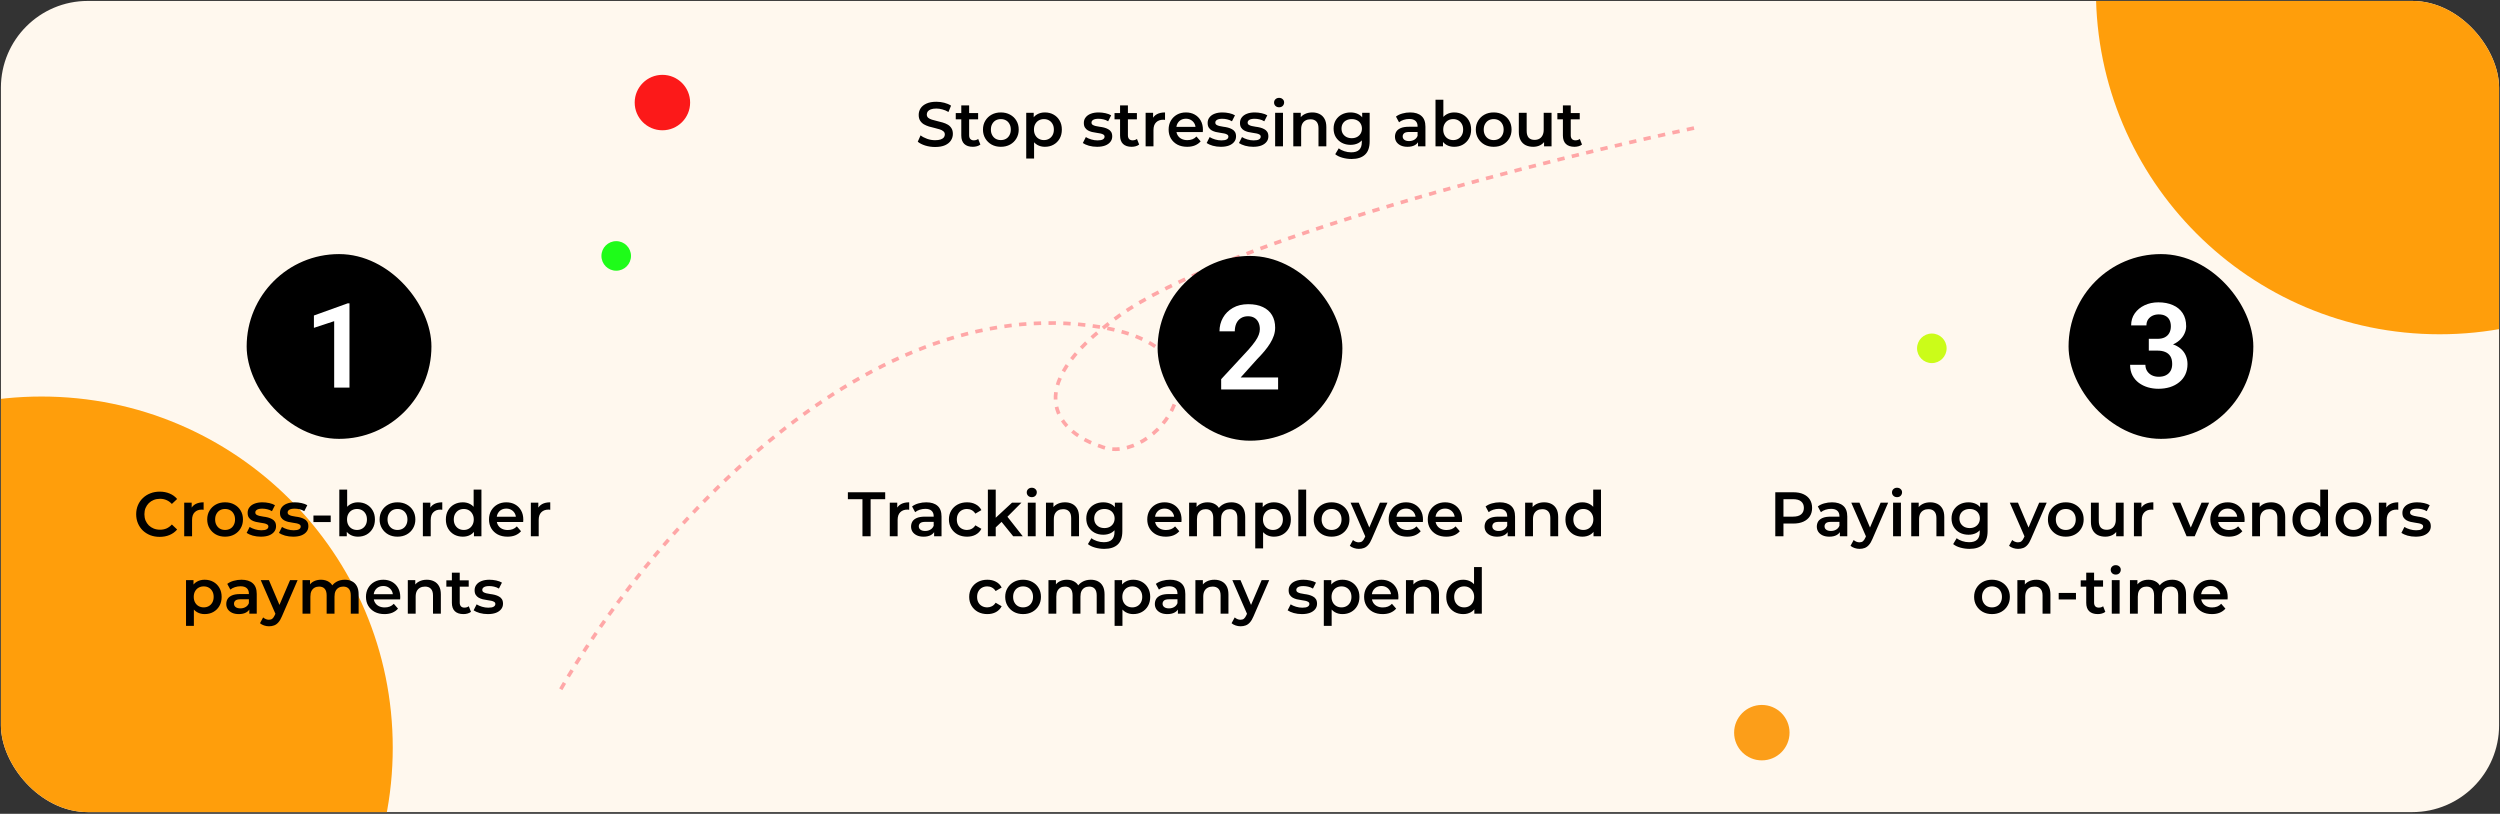 <svg width="1324" height="431" viewBox="0 0 1324 431" fill="none" xmlns="http://www.w3.org/2000/svg">
<rect x="0" y="0" width="1324" height="431" fill="#333333" stroke="none"/>
<g clip-path="url(#clip0_115_582)">
<rect x="0.479" y="0.497" width="1323.04" height="429.597" rx="45.993" fill="#FFF8EE"/>
<circle cx="22" cy="396" r="186" fill="#FF9E0B"/>
<path d="M296.989 365.019C338.416 292.277 453.562 152.079 582.735 173.217C659.064 185.707 611.114 248.568 582.735 236.335C562.837 229.974 536.937 207.271 592.521 167.345C648.104 127.419 821.183 83.84 900.774 67.041" stroke="#FFA7A7" stroke-width="1.957" stroke-dasharray="3.91 3.91"/>
<circle cx="1292.02" cy="-4.984" r="182.016" fill="#FF9E0B"/>
<path d="M495.224 77.845C493.406 77.845 491.664 77.59 490.001 77.079C488.337 76.547 487.017 75.871 486.041 75.05L487.539 71.689C488.47 72.421 489.624 73.031 490.999 73.519C492.374 74.007 493.783 74.251 495.224 74.251C496.444 74.251 497.432 74.118 498.186 73.852C498.94 73.586 499.494 73.231 499.849 72.787C500.204 72.322 500.382 71.8 500.382 71.224C500.382 70.514 500.127 69.948 499.616 69.527C499.106 69.083 498.441 68.739 497.62 68.495C496.822 68.229 495.923 67.985 494.925 67.763C493.949 67.541 492.962 67.286 491.964 66.998C490.988 66.688 490.09 66.299 489.269 65.834C488.47 65.346 487.816 64.702 487.306 63.904C486.796 63.105 486.541 62.085 486.541 60.843C486.541 59.578 486.873 58.425 487.539 57.383C488.226 56.318 489.258 55.475 490.633 54.854C492.03 54.211 493.794 53.889 495.923 53.889C497.321 53.889 498.707 54.066 500.082 54.421C501.457 54.776 502.655 55.286 503.676 55.952L502.311 59.312C501.269 58.691 500.193 58.236 499.084 57.948C497.975 57.638 496.91 57.482 495.89 57.482C494.692 57.482 493.716 57.626 492.962 57.915C492.23 58.203 491.687 58.58 491.332 59.046C490.999 59.512 490.833 60.044 490.833 60.643C490.833 61.353 491.077 61.93 491.565 62.373C492.075 62.795 492.729 63.127 493.528 63.371C494.348 63.615 495.258 63.859 496.256 64.103C497.254 64.325 498.241 64.58 499.217 64.869C500.215 65.157 501.114 65.534 501.912 66C502.733 66.466 503.387 67.098 503.875 67.896C504.385 68.695 504.64 69.704 504.64 70.924C504.64 72.166 504.297 73.32 503.609 74.384C502.944 75.427 501.912 76.27 500.515 76.913C499.117 77.534 497.354 77.845 495.224 77.845ZM515.218 77.745C513.266 77.745 511.757 77.246 510.693 76.248C509.628 75.227 509.096 73.73 509.096 71.756V55.819H513.255V71.656C513.255 72.499 513.465 73.153 513.887 73.619C514.33 74.085 514.94 74.318 515.717 74.318C516.648 74.318 517.425 74.074 518.046 73.586L519.21 76.547C518.722 76.946 518.123 77.246 517.414 77.445C516.704 77.645 515.972 77.745 515.218 77.745ZM506.168 63.205V59.878H518.013V63.205H506.168ZM530.032 77.745C528.213 77.745 526.594 77.357 525.174 76.58C523.755 75.782 522.635 74.695 521.814 73.32C520.993 71.944 520.583 70.381 520.583 68.628C520.583 66.854 520.993 65.29 521.814 63.937C522.635 62.562 523.755 61.486 525.174 60.71C526.594 59.933 528.213 59.545 530.032 59.545C531.873 59.545 533.503 59.933 534.923 60.71C536.365 61.486 537.485 62.551 538.283 63.904C539.104 65.257 539.514 66.832 539.514 68.628C539.514 70.381 539.104 71.944 538.283 73.32C537.485 74.695 536.365 75.782 534.923 76.58C533.503 77.357 531.873 77.745 530.032 77.745ZM530.032 74.185C531.052 74.185 531.962 73.963 532.76 73.519C533.559 73.076 534.18 72.432 534.623 71.59C535.089 70.747 535.322 69.76 535.322 68.628C535.322 67.475 535.089 66.488 534.623 65.667C534.18 64.824 533.559 64.181 532.76 63.737C531.962 63.294 531.063 63.072 530.065 63.072C529.045 63.072 528.135 63.294 527.337 63.737C526.561 64.181 525.94 64.824 525.474 65.667C525.008 66.488 524.775 67.475 524.775 68.628C524.775 69.76 525.008 70.747 525.474 71.59C525.94 72.432 526.561 73.076 527.337 73.519C528.135 73.963 529.034 74.185 530.032 74.185ZM553.34 77.745C551.898 77.745 550.578 77.412 549.381 76.747C548.205 76.081 547.262 75.083 546.552 73.752C545.865 72.399 545.521 70.691 545.521 68.628C545.521 66.543 545.854 64.835 546.519 63.505C547.207 62.174 548.138 61.187 549.314 60.543C550.49 59.878 551.832 59.545 553.34 59.545C555.092 59.545 556.634 59.922 557.965 60.676C559.318 61.431 560.382 62.484 561.159 63.837C561.957 65.19 562.357 66.787 562.357 68.628C562.357 70.469 561.957 72.078 561.159 73.453C560.382 74.806 559.318 75.859 557.965 76.614C556.634 77.368 555.092 77.745 553.34 77.745ZM543.491 83.967V59.745H547.451V63.937L547.318 68.662L547.65 73.386V83.967H543.491ZM552.874 74.185C553.872 74.185 554.759 73.963 555.536 73.519C556.334 73.076 556.966 72.432 557.432 71.59C557.898 70.747 558.131 69.76 558.131 68.628C558.131 67.475 557.898 66.488 557.432 65.667C556.966 64.824 556.334 64.181 555.536 63.737C554.759 63.294 553.872 63.072 552.874 63.072C551.876 63.072 550.978 63.294 550.179 63.737C549.381 64.181 548.748 64.824 548.283 65.667C547.817 66.488 547.584 67.475 547.584 68.628C547.584 69.76 547.817 70.747 548.283 71.59C548.748 72.432 549.381 73.076 550.179 73.519C550.978 73.963 551.876 74.185 552.874 74.185ZM580.986 77.745C579.5 77.745 578.069 77.556 576.694 77.179C575.341 76.78 574.265 76.303 573.466 75.749L575.063 72.588C575.862 73.098 576.816 73.519 577.925 73.852C579.034 74.185 580.143 74.351 581.252 74.351C582.561 74.351 583.503 74.174 584.08 73.819C584.679 73.464 584.978 72.987 584.978 72.388C584.978 71.9 584.779 71.534 584.38 71.29C583.98 71.024 583.459 70.824 582.816 70.691C582.173 70.558 581.452 70.436 580.653 70.325C579.877 70.214 579.089 70.07 578.291 69.893C577.514 69.693 576.805 69.416 576.161 69.061C575.518 68.684 574.997 68.185 574.598 67.564C574.198 66.942 573.999 66.122 573.999 65.102C573.999 63.97 574.32 62.994 574.964 62.174C575.607 61.331 576.505 60.687 577.659 60.244C578.834 59.778 580.221 59.545 581.818 59.545C583.015 59.545 584.224 59.678 585.444 59.944C586.664 60.211 587.673 60.588 588.472 61.076L586.875 64.236C586.032 63.726 585.178 63.383 584.313 63.205C583.47 63.005 582.627 62.906 581.784 62.906C580.52 62.906 579.577 63.094 578.956 63.471C578.357 63.848 578.058 64.325 578.058 64.902C578.058 65.434 578.258 65.834 578.657 66.1C579.056 66.366 579.577 66.577 580.221 66.732C580.864 66.887 581.574 67.02 582.35 67.131C583.148 67.22 583.936 67.364 584.712 67.564C585.489 67.763 586.198 68.04 586.842 68.395C587.507 68.728 588.039 69.205 588.439 69.826C588.838 70.447 589.038 71.257 589.038 72.255C589.038 73.364 588.705 74.329 588.039 75.15C587.396 75.97 586.476 76.614 585.278 77.079C584.08 77.523 582.649 77.745 580.986 77.745ZM599.307 77.745C597.355 77.745 595.847 77.246 594.782 76.248C593.717 75.227 593.185 73.73 593.185 71.756V55.819H597.344V71.656C597.344 72.499 597.555 73.153 597.976 73.619C598.42 74.085 599.03 74.318 599.806 74.318C600.738 74.318 601.514 74.074 602.135 73.586L603.299 76.547C602.811 76.946 602.213 77.246 601.503 77.445C600.793 77.645 600.061 77.745 599.307 77.745ZM590.257 63.205V59.878H602.102V63.205H590.257ZM606.721 77.512V59.745H610.68V64.636L610.214 63.205C610.747 62.007 611.578 61.098 612.71 60.477C613.863 59.856 615.294 59.545 617.002 59.545V63.505C616.824 63.46 616.658 63.438 616.503 63.438C616.347 63.416 616.192 63.405 616.037 63.405C614.462 63.405 613.209 63.87 612.277 64.802C611.346 65.712 610.88 67.076 610.88 68.894V77.512H606.721ZM628.719 77.745C626.744 77.745 625.014 77.357 623.528 76.58C622.064 75.782 620.922 74.695 620.101 73.32C619.303 71.944 618.903 70.381 618.903 68.628C618.903 66.854 619.292 65.29 620.068 63.937C620.866 62.562 621.953 61.486 623.329 60.71C624.726 59.933 626.312 59.545 628.086 59.545C629.817 59.545 631.358 59.922 632.711 60.676C634.064 61.431 635.129 62.495 635.905 63.87C636.682 65.246 637.07 66.865 637.07 68.728C637.07 68.906 637.059 69.105 637.037 69.327C637.037 69.549 637.025 69.76 637.003 69.959H622.197V67.198H634.807L633.177 68.063C633.199 67.042 632.988 66.144 632.545 65.368C632.101 64.591 631.491 63.981 630.715 63.538C629.961 63.094 629.085 62.872 628.086 62.872C627.066 62.872 626.168 63.094 625.391 63.538C624.637 63.981 624.038 64.602 623.595 65.401C623.173 66.177 622.963 67.098 622.963 68.162V68.828C622.963 69.893 623.207 70.835 623.695 71.656C624.183 72.477 624.87 73.109 625.757 73.552C626.645 73.996 627.665 74.218 628.818 74.218C629.817 74.218 630.715 74.063 631.513 73.752C632.312 73.442 633.022 72.954 633.643 72.288L635.872 74.85C635.074 75.782 634.064 76.503 632.844 77.013C631.647 77.501 630.271 77.745 628.719 77.745ZM646.555 77.745C645.068 77.745 643.638 77.556 642.263 77.179C640.909 76.78 639.834 76.303 639.035 75.749L640.632 72.588C641.431 73.098 642.385 73.519 643.494 73.852C644.603 74.185 645.712 74.351 646.821 74.351C648.129 74.351 649.072 74.174 649.649 73.819C650.248 73.464 650.547 72.987 650.547 72.388C650.547 71.9 650.348 71.534 649.948 71.29C649.549 71.024 649.028 70.824 648.385 70.691C647.741 70.558 647.02 70.436 646.222 70.325C645.446 70.214 644.658 70.07 643.86 69.893C643.083 69.693 642.373 69.416 641.73 69.061C641.087 68.684 640.566 68.185 640.166 67.564C639.767 66.942 639.568 66.122 639.568 65.102C639.568 63.97 639.889 62.994 640.532 62.174C641.176 61.331 642.074 60.687 643.227 60.244C644.403 59.778 645.789 59.545 647.386 59.545C648.584 59.545 649.793 59.678 651.013 59.944C652.233 60.211 653.242 60.588 654.041 61.076L652.444 64.236C651.601 63.726 650.747 63.383 649.882 63.205C649.039 63.005 648.196 62.906 647.353 62.906C646.089 62.906 645.146 63.094 644.525 63.471C643.926 63.848 643.627 64.325 643.627 64.902C643.627 65.434 643.826 65.834 644.226 66.1C644.625 66.366 645.146 66.577 645.789 66.732C646.433 66.887 647.142 67.02 647.919 67.131C648.717 67.22 649.505 67.364 650.281 67.564C651.057 67.763 651.767 68.04 652.41 68.395C653.076 68.728 653.608 69.205 654.007 69.826C654.407 70.447 654.606 71.257 654.606 72.255C654.606 73.364 654.274 74.329 653.608 75.15C652.965 75.97 652.044 76.614 650.847 77.079C649.649 77.523 648.218 77.745 646.555 77.745ZM663.678 77.745C662.192 77.745 660.761 77.556 659.386 77.179C658.033 76.78 656.957 76.303 656.158 75.749L657.755 72.588C658.554 73.098 659.508 73.519 660.617 73.852C661.726 74.185 662.835 74.351 663.944 74.351C665.253 74.351 666.195 74.174 666.772 73.819C667.371 73.464 667.67 72.987 667.67 72.388C667.67 71.9 667.471 71.534 667.072 71.29C666.672 71.024 666.151 70.824 665.508 70.691C664.865 70.558 664.144 70.436 663.345 70.325C662.569 70.214 661.781 70.07 660.983 69.893C660.207 69.693 659.497 69.416 658.853 69.061C658.21 68.684 657.689 68.185 657.29 67.564C656.89 66.942 656.691 66.122 656.691 65.102C656.691 63.97 657.012 62.994 657.656 62.174C658.299 61.331 659.197 60.687 660.351 60.244C661.526 59.778 662.913 59.545 664.51 59.545C665.707 59.545 666.916 59.678 668.136 59.944C669.356 60.211 670.365 60.588 671.164 61.076L669.567 64.236C668.724 63.726 667.87 63.383 667.005 63.205C666.162 63.005 665.319 62.906 664.476 62.906C663.212 62.906 662.269 63.094 661.648 63.471C661.049 63.848 660.75 64.325 660.75 64.902C660.75 65.434 660.95 65.834 661.349 66.1C661.748 66.366 662.269 66.577 662.913 66.732C663.556 66.887 664.266 67.02 665.042 67.131C665.841 67.22 666.628 67.364 667.404 67.564C668.181 67.763 668.89 68.04 669.534 68.395C670.199 68.728 670.731 69.205 671.131 69.826C671.53 70.447 671.73 71.257 671.73 72.255C671.73 73.364 671.397 74.329 670.731 75.15C670.088 75.97 669.168 76.614 667.97 77.079C666.772 77.523 665.341 77.745 663.678 77.745ZM675.311 77.512V59.745H679.47V77.512H675.311ZM677.407 56.817C676.631 56.817 675.988 56.573 675.478 56.085C674.99 55.597 674.746 55.009 674.746 54.321C674.746 53.612 674.99 53.024 675.478 52.558C675.988 52.07 676.631 51.826 677.407 51.826C678.184 51.826 678.816 52.059 679.304 52.525C679.814 52.968 680.069 53.534 680.069 54.222C680.069 54.954 679.825 55.575 679.337 56.085C678.849 56.573 678.206 56.817 677.407 56.817ZM695.01 59.545C696.43 59.545 697.694 59.822 698.803 60.377C699.934 60.931 700.822 61.785 701.465 62.939C702.108 64.07 702.43 65.534 702.43 67.331V77.512H698.271V67.863C698.271 66.288 697.894 65.113 697.14 64.336C696.408 63.56 695.376 63.172 694.045 63.172C693.069 63.172 692.204 63.371 691.45 63.771C690.696 64.17 690.108 64.769 689.687 65.567C689.288 66.344 689.088 67.331 689.088 68.528V77.512H684.929V59.745H688.888V64.536L688.19 63.072C688.811 61.941 689.709 61.076 690.885 60.477C692.082 59.856 693.458 59.545 695.01 59.545ZM715.79 84.2C714.149 84.2 712.54 83.978 710.966 83.534C709.413 83.113 708.138 82.492 707.139 81.671L709.003 78.543C709.779 79.187 710.755 79.697 711.931 80.074C713.128 80.473 714.337 80.673 715.557 80.673C717.509 80.673 718.94 80.218 719.849 79.308C720.759 78.421 721.213 77.079 721.213 75.283V72.122L721.546 68.096L721.413 64.07V59.745H725.372V74.817C725.372 78.033 724.552 80.395 722.91 81.904C721.269 83.434 718.895 84.2 715.79 84.2ZM715.258 76.713C713.572 76.713 712.041 76.359 710.666 75.649C709.313 74.917 708.237 73.907 707.439 72.621C706.662 71.334 706.274 69.826 706.274 68.096C706.274 66.388 706.662 64.891 707.439 63.604C708.237 62.318 709.313 61.32 710.666 60.61C712.041 59.9 713.572 59.545 715.258 59.545C716.766 59.545 718.119 59.845 719.317 60.444C720.515 61.042 721.468 61.974 722.178 63.238C722.91 64.503 723.276 66.122 723.276 68.096C723.276 70.07 722.91 71.7 722.178 72.987C721.468 74.251 720.515 75.194 719.317 75.815C718.119 76.414 716.766 76.713 715.258 76.713ZM715.89 73.186C716.932 73.186 717.864 72.976 718.685 72.554C719.505 72.111 720.138 71.512 720.581 70.758C721.047 69.981 721.28 69.094 721.28 68.096C721.28 67.098 721.047 66.222 720.581 65.468C720.138 64.691 719.505 64.103 718.685 63.704C717.864 63.283 716.932 63.072 715.89 63.072C714.847 63.072 713.905 63.283 713.062 63.704C712.241 64.103 711.598 64.691 711.132 65.468C710.688 66.222 710.467 67.098 710.467 68.096C710.467 69.094 710.688 69.981 711.132 70.758C711.598 71.512 712.241 72.111 713.062 72.554C713.905 72.976 714.847 73.186 715.89 73.186ZM750.982 77.512V73.918L750.749 73.153V66.865C750.749 65.645 750.383 64.702 749.651 64.037C748.919 63.349 747.81 63.005 746.324 63.005C745.325 63.005 744.338 63.161 743.362 63.471C742.409 63.782 741.599 64.214 740.934 64.769L739.303 61.741C740.257 61.009 741.388 60.466 742.697 60.111C744.028 59.734 745.403 59.545 746.823 59.545C749.396 59.545 751.381 60.166 752.778 61.408C754.198 62.628 754.908 64.525 754.908 67.098V77.512H750.982ZM745.392 77.745C744.061 77.745 742.897 77.523 741.898 77.079C740.9 76.614 740.124 75.981 739.569 75.183C739.037 74.362 738.771 73.442 738.771 72.421C738.771 71.423 739.004 70.525 739.47 69.726C739.958 68.928 740.745 68.296 741.832 67.83C742.919 67.364 744.361 67.131 746.157 67.131H751.314V69.893H746.457C745.037 69.893 744.083 70.126 743.595 70.591C743.107 71.035 742.863 71.59 742.863 72.255C742.863 73.009 743.163 73.608 743.762 74.052C744.361 74.495 745.192 74.717 746.257 74.717C747.277 74.717 748.187 74.484 748.985 74.018C749.806 73.552 750.394 72.865 750.749 71.956L751.447 74.451C751.048 75.493 750.327 76.303 749.285 76.88C748.264 77.456 746.967 77.745 745.392 77.745ZM770.094 77.745C768.585 77.745 767.243 77.412 766.068 76.747C764.892 76.081 763.961 75.083 763.273 73.752C762.608 72.399 762.275 70.691 762.275 68.628C762.275 66.543 762.619 64.835 763.306 63.505C764.016 62.174 764.959 61.187 766.134 60.543C767.332 59.878 768.652 59.545 770.094 59.545C771.846 59.545 773.388 59.922 774.718 60.676C776.072 61.431 777.136 62.484 777.913 63.837C778.711 65.19 779.11 66.787 779.11 68.628C779.11 70.469 778.711 72.066 777.913 73.419C777.136 74.772 776.072 75.837 774.718 76.614C773.388 77.368 771.846 77.745 770.094 77.745ZM760.245 77.512V52.824H764.404V63.87L764.072 68.595L764.205 73.32V77.512H760.245ZM769.628 74.185C770.626 74.185 771.513 73.963 772.29 73.519C773.088 73.076 773.72 72.432 774.186 71.59C774.652 70.747 774.885 69.76 774.885 68.628C774.885 67.475 774.652 66.488 774.186 65.667C773.72 64.824 773.088 64.181 772.29 63.737C771.513 63.294 770.626 63.072 769.628 63.072C768.63 63.072 767.731 63.294 766.933 63.737C766.134 64.181 765.502 64.824 765.036 65.667C764.571 66.488 764.338 67.475 764.338 68.628C764.338 69.76 764.571 70.747 765.036 71.59C765.502 72.432 766.134 73.076 766.933 73.519C767.731 73.963 768.63 74.185 769.628 74.185ZM791.04 77.745C789.221 77.745 787.602 77.357 786.182 76.58C784.763 75.782 783.642 74.695 782.822 73.32C782.001 71.944 781.591 70.381 781.591 68.628C781.591 66.854 782.001 65.29 782.822 63.937C783.642 62.562 784.763 61.486 786.182 60.71C787.602 59.933 789.221 59.545 791.04 59.545C792.881 59.545 794.511 59.933 795.931 60.71C797.373 61.486 798.493 62.551 799.291 63.904C800.112 65.257 800.522 66.832 800.522 68.628C800.522 70.381 800.112 71.944 799.291 73.32C798.493 74.695 797.373 75.782 795.931 76.58C794.511 77.357 792.881 77.745 791.04 77.745ZM791.04 74.185C792.06 74.185 792.97 73.963 793.768 73.519C794.567 73.076 795.188 72.432 795.631 71.59C796.097 70.747 796.33 69.76 796.33 68.628C796.33 67.475 796.097 66.488 795.631 65.667C795.188 64.824 794.567 64.181 793.768 63.737C792.97 63.294 792.071 63.072 791.073 63.072C790.053 63.072 789.143 63.294 788.345 63.737C787.568 64.181 786.947 64.824 786.482 65.667C786.016 66.488 785.783 67.475 785.783 68.628C785.783 69.76 786.016 70.747 786.482 71.59C786.947 72.432 787.568 73.076 788.345 73.519C789.143 73.963 790.042 74.185 791.04 74.185ZM812.019 77.745C810.51 77.745 809.18 77.468 808.026 76.913C806.873 76.336 805.974 75.471 805.331 74.318C804.688 73.142 804.366 71.667 804.366 69.893V59.745H808.525V69.327C808.525 70.924 808.88 72.122 809.59 72.92C810.322 73.697 811.353 74.085 812.684 74.085C813.66 74.085 814.503 73.885 815.213 73.486C815.945 73.087 816.51 72.488 816.91 71.689C817.331 70.891 817.542 69.904 817.542 68.728V59.745H821.701V77.512H817.741V72.721L818.44 74.185C817.841 75.338 816.965 76.225 815.812 76.846C814.658 77.445 813.394 77.745 812.019 77.745ZM833.834 77.745C831.882 77.745 830.374 77.246 829.309 76.248C828.244 75.227 827.712 73.73 827.712 71.756V55.819H831.871V71.656C831.871 72.499 832.082 73.153 832.503 73.619C832.947 74.085 833.557 74.318 834.333 74.318C835.265 74.318 836.041 74.074 836.662 73.586L837.826 76.547C837.338 76.946 836.74 77.246 836.03 77.445C835.32 77.645 834.588 77.745 833.834 77.745ZM824.784 63.205V59.878H836.629V63.205H824.784Z" fill="black"/>
<path d="M84.562 284.325C82.788 284.325 81.135 284.037 79.605 283.46C78.096 282.861 76.777 282.03 75.645 280.965C74.536 279.878 73.671 278.603 73.05 277.139C72.429 275.675 72.119 274.078 72.119 272.347C72.119 270.617 72.429 269.02 73.05 267.556C73.671 266.092 74.547 264.828 75.679 263.763C76.81 262.676 78.13 261.845 79.638 261.268C81.146 260.669 82.799 260.37 84.596 260.37C86.503 260.37 88.244 260.702 89.819 261.368C91.394 262.011 92.725 262.976 93.812 264.262L91.017 266.891C90.174 265.981 89.231 265.305 88.189 264.861C87.146 264.395 86.015 264.163 84.795 264.163C83.575 264.163 82.455 264.362 81.435 264.761C80.436 265.161 79.56 265.726 78.806 266.458C78.074 267.19 77.498 268.055 77.076 269.054C76.677 270.052 76.477 271.15 76.477 272.347C76.477 273.545 76.677 274.643 77.076 275.641C77.498 276.639 78.074 277.505 78.806 278.237C79.56 278.969 80.436 279.534 81.435 279.933C82.455 280.333 83.575 280.532 84.795 280.532C86.015 280.532 87.146 280.31 88.189 279.867C89.231 279.401 90.174 278.702 91.017 277.771L93.812 280.432C92.725 281.697 91.394 282.662 89.819 283.327C88.244 283.993 86.492 284.325 84.562 284.325ZM97.557 283.993V266.225H101.516V271.116L101.05 269.686C101.583 268.488 102.415 267.578 103.546 266.957C104.699 266.336 106.13 266.026 107.838 266.026V269.985C107.66 269.941 107.494 269.919 107.339 269.919C107.184 269.896 107.028 269.885 106.873 269.885C105.298 269.885 104.045 270.351 103.113 271.283C102.182 272.192 101.716 273.556 101.716 275.375V283.993H97.557ZM119.189 284.225C117.37 284.225 115.751 283.837 114.331 283.061C112.912 282.262 111.791 281.176 110.971 279.8C110.15 278.425 109.74 276.861 109.74 275.109C109.74 273.334 110.15 271.771 110.971 270.418C111.791 269.042 112.912 267.967 114.331 267.19C115.751 266.414 117.37 266.026 119.189 266.026C121.03 266.026 122.66 266.414 124.08 267.19C125.522 267.967 126.642 269.031 127.44 270.384C128.261 271.737 128.671 273.312 128.671 275.109C128.671 276.861 128.261 278.425 127.44 279.8C126.642 281.176 125.522 282.262 124.08 283.061C122.66 283.837 121.03 284.225 119.189 284.225ZM119.189 280.665C120.209 280.665 121.119 280.444 121.917 280C122.716 279.556 123.337 278.913 123.78 278.07C124.246 277.227 124.479 276.24 124.479 275.109C124.479 273.956 124.246 272.969 123.78 272.148C123.337 271.305 122.716 270.662 121.917 270.218C121.119 269.774 120.22 269.553 119.222 269.553C118.202 269.553 117.292 269.774 116.494 270.218C115.717 270.662 115.096 271.305 114.631 272.148C114.165 272.969 113.932 273.956 113.932 275.109C113.932 276.24 114.165 277.227 114.631 278.07C115.096 278.913 115.717 279.556 116.494 280C117.292 280.444 118.191 280.665 119.189 280.665ZM138.138 284.225C136.652 284.225 135.221 284.037 133.846 283.66C132.493 283.261 131.417 282.784 130.619 282.229L132.216 279.068C133.014 279.578 133.968 280 135.077 280.333C136.186 280.665 137.295 280.832 138.404 280.832C139.713 280.832 140.656 280.654 141.232 280.299C141.831 279.944 142.131 279.468 142.131 278.869C142.131 278.381 141.931 278.015 141.532 277.771C141.133 277.505 140.611 277.305 139.968 277.172C139.325 277.039 138.604 276.917 137.805 276.806C137.029 276.695 136.242 276.551 135.443 276.373C134.667 276.174 133.957 275.896 133.314 275.542C132.67 275.164 132.149 274.665 131.75 274.044C131.351 273.423 131.151 272.603 131.151 271.582C131.151 270.451 131.473 269.475 132.116 268.654C132.759 267.811 133.658 267.168 134.811 266.725C135.987 266.259 137.373 266.026 138.97 266.026C140.168 266.026 141.377 266.159 142.597 266.425C143.816 266.691 144.826 267.068 145.624 267.556L144.027 270.717C143.184 270.207 142.33 269.863 141.465 269.686C140.622 269.486 139.78 269.386 138.937 269.386C137.672 269.386 136.73 269.575 136.109 269.952C135.51 270.329 135.21 270.806 135.21 271.383C135.21 271.915 135.41 272.314 135.809 272.58C136.208 272.847 136.73 273.057 137.373 273.213C138.016 273.368 138.726 273.501 139.502 273.612C140.301 273.7 141.088 273.845 141.865 274.044C142.641 274.244 143.351 274.521 143.994 274.876C144.659 275.209 145.192 275.686 145.591 276.307C145.99 276.928 146.19 277.737 146.19 278.736C146.19 279.845 145.857 280.81 145.192 281.63C144.548 282.451 143.628 283.094 142.43 283.56C141.232 284.004 139.802 284.225 138.138 284.225ZM155.261 284.225C153.775 284.225 152.345 284.037 150.969 283.66C149.616 283.261 148.54 282.784 147.742 282.229L149.339 279.068C150.138 279.578 151.091 280 152.2 280.333C153.309 280.665 154.418 280.832 155.528 280.832C156.836 280.832 157.779 280.654 158.356 280.299C158.955 279.944 159.254 279.468 159.254 278.869C159.254 278.381 159.054 278.015 158.655 277.771C158.256 277.505 157.735 277.305 157.091 277.172C156.448 277.039 155.727 276.917 154.929 276.806C154.152 276.695 153.365 276.551 152.566 276.373C151.79 276.174 151.08 275.896 150.437 275.542C149.794 275.164 149.272 274.665 148.873 274.044C148.474 273.423 148.274 272.603 148.274 271.582C148.274 270.451 148.596 269.475 149.239 268.654C149.882 267.811 150.781 267.168 151.934 266.725C153.11 266.259 154.496 266.026 156.093 266.026C157.291 266.026 158.5 266.159 159.72 266.425C160.94 266.691 161.949 267.068 162.748 267.556L161.15 270.717C160.308 270.207 159.454 269.863 158.589 269.686C157.746 269.486 156.903 269.386 156.06 269.386C154.796 269.386 153.853 269.575 153.232 269.952C152.633 270.329 152.333 270.806 152.333 271.383C152.333 271.915 152.533 272.314 152.932 272.58C153.332 272.847 153.853 273.057 154.496 273.213C155.139 273.368 155.849 273.501 156.626 273.612C157.424 273.7 158.211 273.845 158.988 274.044C159.764 274.244 160.474 274.521 161.117 274.876C161.783 275.209 162.315 275.686 162.714 276.307C163.114 276.928 163.313 277.737 163.313 278.736C163.313 279.845 162.98 280.81 162.315 281.63C161.672 282.451 160.751 283.094 159.553 283.56C158.356 284.004 156.925 284.225 155.261 284.225ZM165.996 276.473V273.013H175.146V276.473H165.996ZM189.545 284.225C188.037 284.225 186.695 283.893 185.519 283.227C184.344 282.562 183.412 281.564 182.724 280.233C182.059 278.88 181.726 277.172 181.726 275.109C181.726 273.024 182.07 271.316 182.758 269.985C183.467 268.654 184.41 267.667 185.586 267.024C186.784 266.359 188.103 266.026 189.545 266.026C191.297 266.026 192.839 266.403 194.17 267.157C195.523 267.911 196.588 268.965 197.364 270.318C198.162 271.671 198.562 273.268 198.562 275.109C198.562 276.95 198.162 278.547 197.364 279.9C196.588 281.253 195.523 282.318 194.17 283.094C192.839 283.848 191.297 284.225 189.545 284.225ZM179.697 283.993V259.305H183.856V270.351L183.523 275.076L183.656 279.8V283.993H179.697ZM189.079 280.665C190.077 280.665 190.965 280.444 191.741 280C192.54 279.556 193.172 278.913 193.637 278.07C194.103 277.227 194.336 276.24 194.336 275.109C194.336 273.956 194.103 272.969 193.637 272.148C193.172 271.305 192.54 270.662 191.741 270.218C190.965 269.774 190.077 269.553 189.079 269.553C188.081 269.553 187.183 269.774 186.384 270.218C185.586 270.662 184.954 271.305 184.488 272.148C184.022 272.969 183.789 273.956 183.789 275.109C183.789 276.24 184.022 277.227 184.488 278.07C184.954 278.913 185.586 279.556 186.384 280C187.183 280.444 188.081 280.665 189.079 280.665ZM210.491 284.225C208.672 284.225 207.053 283.837 205.634 283.061C204.214 282.262 203.094 281.176 202.273 279.8C201.452 278.425 201.042 276.861 201.042 275.109C201.042 273.334 201.452 271.771 202.273 270.418C203.094 269.042 204.214 267.967 205.634 267.19C207.053 266.414 208.672 266.026 210.491 266.026C212.332 266.026 213.963 266.414 215.382 267.19C216.824 267.967 217.944 269.031 218.743 270.384C219.563 271.737 219.974 273.312 219.974 275.109C219.974 276.861 219.563 278.425 218.743 279.8C217.944 281.176 216.824 282.262 215.382 283.061C213.963 283.837 212.332 284.225 210.491 284.225ZM210.491 280.665C211.512 280.665 212.421 280.444 213.219 280C214.018 279.556 214.639 278.913 215.083 278.07C215.549 277.227 215.781 276.24 215.781 275.109C215.781 273.956 215.549 272.969 215.083 272.148C214.639 271.305 214.018 270.662 213.219 270.218C212.421 269.774 211.523 269.553 210.524 269.553C209.504 269.553 208.595 269.774 207.796 270.218C207.02 270.662 206.399 271.305 205.933 272.148C205.467 272.969 205.234 273.956 205.234 275.109C205.234 276.24 205.467 277.227 205.933 278.07C206.399 278.913 207.02 279.556 207.796 280C208.595 280.444 209.493 280.665 210.491 280.665ZM223.951 283.993V266.225H227.91V271.116L227.444 269.686C227.977 268.488 228.808 267.578 229.94 266.957C231.093 266.336 232.524 266.026 234.232 266.026V269.985C234.054 269.941 233.888 269.919 233.733 269.919C233.577 269.896 233.422 269.885 233.267 269.885C231.692 269.885 230.439 270.351 229.507 271.283C228.575 272.192 228.11 273.556 228.11 275.375V283.993H223.951ZM245.117 284.225C243.409 284.225 241.867 283.848 240.492 283.094C239.139 282.318 238.074 281.253 237.298 279.9C236.522 278.547 236.133 276.95 236.133 275.109C236.133 273.268 236.522 271.671 237.298 270.318C238.074 268.965 239.139 267.911 240.492 267.157C241.867 266.403 243.409 266.026 245.117 266.026C246.603 266.026 247.934 266.359 249.109 267.024C250.285 267.667 251.217 268.654 251.904 269.985C252.592 271.316 252.936 273.024 252.936 275.109C252.936 277.172 252.603 278.88 251.937 280.233C251.272 281.564 250.351 282.562 249.176 283.227C248 283.893 246.647 284.225 245.117 284.225ZM245.616 280.665C246.614 280.665 247.501 280.444 248.278 280C249.076 279.556 249.708 278.913 250.174 278.07C250.662 277.227 250.906 276.24 250.906 275.109C250.906 273.956 250.662 272.969 250.174 272.148C249.708 271.305 249.076 270.662 248.278 270.218C247.501 269.774 246.614 269.553 245.616 269.553C244.618 269.553 243.719 269.774 242.921 270.218C242.144 270.662 241.512 271.305 241.024 272.148C240.558 272.969 240.326 273.956 240.326 275.109C240.326 276.24 240.558 277.227 241.024 278.07C241.512 278.913 242.144 279.556 242.921 280C243.719 280.444 244.618 280.665 245.616 280.665ZM251.006 283.993V279.8L251.172 275.076L250.839 270.351V259.305H254.965V283.993H251.006ZM268.79 284.225C266.816 284.225 265.086 283.837 263.6 283.061C262.136 282.262 260.994 281.176 260.173 279.8C259.374 278.425 258.975 276.861 258.975 275.109C258.975 273.334 259.363 271.771 260.14 270.418C260.938 269.042 262.025 267.967 263.4 267.19C264.798 266.414 266.384 266.026 268.158 266.026C269.888 266.026 271.43 266.403 272.783 267.157C274.136 267.911 275.201 268.976 275.977 270.351C276.753 271.726 277.142 273.346 277.142 275.209C277.142 275.386 277.13 275.586 277.108 275.808C277.108 276.03 277.097 276.24 277.075 276.44H262.269V273.678H274.879L273.249 274.543C273.271 273.523 273.06 272.625 272.617 271.848C272.173 271.072 271.563 270.462 270.787 270.018C270.033 269.575 269.156 269.353 268.158 269.353C267.138 269.353 266.24 269.575 265.463 270.018C264.709 270.462 264.11 271.083 263.667 271.882C263.245 272.658 263.034 273.578 263.034 274.643V275.309C263.034 276.373 263.278 277.316 263.766 278.137C264.254 278.957 264.942 279.59 265.829 280.033C266.716 280.477 267.737 280.699 268.89 280.699C269.888 280.699 270.787 280.543 271.585 280.233C272.384 279.922 273.094 279.434 273.715 278.769L275.944 281.331C275.145 282.262 274.136 282.983 272.916 283.493C271.718 283.981 270.343 284.225 268.79 284.225ZM281.137 283.993V266.225H285.096V271.116L284.63 269.686C285.162 268.488 285.994 267.578 287.125 266.957C288.279 266.336 289.71 266.026 291.417 266.026V269.985C291.24 269.941 291.074 269.919 290.918 269.919C290.763 269.896 290.608 269.885 290.453 269.885C288.878 269.885 287.625 270.351 286.693 271.283C285.761 272.192 285.295 273.556 285.295 275.375V283.993H281.137ZM108.364 325.225C106.922 325.225 105.602 324.893 104.405 324.227C103.229 323.562 102.286 322.564 101.576 321.233C100.889 319.88 100.545 318.172 100.545 316.109C100.545 314.024 100.878 312.316 101.543 310.985C102.231 309.654 103.162 308.667 104.338 308.024C105.514 307.359 106.856 307.026 108.364 307.026C110.116 307.026 111.658 307.403 112.989 308.157C114.342 308.911 115.406 309.965 116.183 311.318C116.981 312.671 117.381 314.268 117.381 316.109C117.381 317.95 116.981 319.558 116.183 320.933C115.406 322.286 114.342 323.34 112.989 324.094C111.658 324.848 110.116 325.225 108.364 325.225ZM98.516 331.447V307.225H102.475V311.418L102.342 316.142L102.674 320.867V331.447H98.516ZM107.898 321.665C108.896 321.665 109.784 321.444 110.56 321C111.358 320.556 111.991 319.913 112.456 319.07C112.922 318.227 113.155 317.24 113.155 316.109C113.155 314.956 112.922 313.969 112.456 313.148C111.991 312.305 111.358 311.662 110.56 311.218C109.784 310.774 108.896 310.553 107.898 310.553C106.9 310.553 106.002 310.774 105.203 311.218C104.405 311.662 103.772 312.305 103.307 313.148C102.841 313.969 102.608 314.956 102.608 316.109C102.608 317.24 102.841 318.227 103.307 319.07C103.772 319.913 104.405 320.556 105.203 321C106.002 321.444 106.9 321.665 107.898 321.665ZM132.044 324.993V321.399L131.811 320.634V314.346C131.811 313.126 131.445 312.183 130.713 311.517C129.981 310.83 128.872 310.486 127.386 310.486C126.388 310.486 125.401 310.641 124.425 310.952C123.471 311.262 122.661 311.695 121.996 312.249L120.365 309.222C121.319 308.49 122.45 307.946 123.759 307.591C125.09 307.214 126.465 307.026 127.885 307.026C130.458 307.026 132.443 307.647 133.84 308.889C135.26 310.109 135.97 312.005 135.97 314.578V324.993H132.044ZM126.454 325.225C125.123 325.225 123.959 325.004 122.961 324.56C121.962 324.094 121.186 323.462 120.632 322.664C120.099 321.843 119.833 320.922 119.833 319.902C119.833 318.904 120.066 318.005 120.532 317.207C121.02 316.408 121.807 315.776 122.894 315.31C123.981 314.845 125.423 314.612 127.219 314.612H132.377V317.373H127.519C126.099 317.373 125.145 317.606 124.657 318.072C124.169 318.516 123.925 319.07 123.925 319.736C123.925 320.49 124.225 321.089 124.824 321.532C125.423 321.976 126.254 322.198 127.319 322.198C128.34 322.198 129.249 321.965 130.047 321.499C130.868 321.033 131.456 320.346 131.811 319.436L132.51 321.932C132.11 322.974 131.389 323.784 130.347 324.36C129.327 324.937 128.029 325.225 126.454 325.225ZM142.446 331.68C141.581 331.68 140.716 331.536 139.851 331.248C138.986 330.959 138.265 330.56 137.689 330.05L139.352 326.989C139.774 327.366 140.25 327.665 140.783 327.887C141.315 328.109 141.859 328.22 142.413 328.22C143.167 328.22 143.777 328.031 144.243 327.654C144.709 327.277 145.141 326.645 145.541 325.758L146.572 323.429L146.905 322.93L153.626 307.225H157.618L149.3 326.423C148.746 327.754 148.125 328.808 147.437 329.584C146.772 330.36 146.018 330.904 145.175 331.214C144.354 331.525 143.445 331.68 142.446 331.68ZM146.106 325.625L138.088 307.225H142.413L148.934 322.564L146.106 325.625ZM182.643 307.026C184.062 307.026 185.316 307.303 186.403 307.858C187.512 308.412 188.377 309.266 188.998 310.42C189.619 311.551 189.929 313.015 189.929 314.811V324.993H185.77V315.344C185.77 313.769 185.427 312.593 184.739 311.817C184.051 311.041 183.064 310.652 181.778 310.652C180.868 310.652 180.059 310.852 179.349 311.251C178.661 311.651 178.118 312.238 177.719 313.015C177.342 313.791 177.153 314.778 177.153 315.976V324.993H172.994V315.344C172.994 313.769 172.65 312.593 171.963 311.817C171.275 311.041 170.288 310.652 169.001 310.652C168.092 310.652 167.282 310.852 166.573 311.251C165.885 311.651 165.342 312.238 164.942 313.015C164.565 313.791 164.377 314.778 164.377 315.976V324.993H160.218V307.225H164.177V311.95L163.478 310.553C164.077 309.399 164.942 308.523 166.074 307.924C167.227 307.325 168.536 307.026 170 307.026C171.663 307.026 173.105 307.436 174.325 308.257C175.567 309.078 176.388 310.32 176.787 311.983L175.157 311.418C175.733 310.087 176.687 309.022 178.018 308.224C179.349 307.425 180.891 307.026 182.643 307.026ZM203.628 325.225C201.654 325.225 199.923 324.837 198.437 324.061C196.973 323.262 195.831 322.176 195.01 320.8C194.212 319.425 193.813 317.861 193.813 316.109C193.813 314.334 194.201 312.771 194.977 311.418C195.776 310.042 196.862 308.967 198.238 308.19C199.635 307.414 201.221 307.026 202.996 307.026C204.726 307.026 206.267 307.403 207.62 308.157C208.973 308.911 210.038 309.976 210.814 311.351C211.591 312.726 211.979 314.346 211.979 316.209C211.979 316.386 211.968 316.586 211.946 316.808C211.946 317.03 211.935 317.24 211.912 317.44H197.106V314.678H209.716L208.086 315.543C208.108 314.523 207.898 313.625 207.454 312.848C207.01 312.072 206.4 311.462 205.624 311.018C204.87 310.575 203.994 310.353 202.996 310.353C201.975 310.353 201.077 310.575 200.301 311.018C199.546 311.462 198.948 312.083 198.504 312.882C198.082 313.658 197.872 314.578 197.872 315.643V316.309C197.872 317.373 198.116 318.316 198.604 319.137C199.092 319.957 199.779 320.59 200.667 321.033C201.554 321.477 202.574 321.699 203.728 321.699C204.726 321.699 205.624 321.543 206.423 321.233C207.221 320.922 207.931 320.434 208.552 319.769L210.781 322.331C209.983 323.262 208.973 323.983 207.753 324.493C206.556 324.981 205.18 325.225 203.628 325.225ZM226.055 307.026C227.475 307.026 228.739 307.303 229.848 307.858C230.979 308.412 231.867 309.266 232.51 310.42C233.153 311.551 233.475 313.015 233.475 314.811V324.993H229.316V315.344C229.316 313.769 228.939 312.593 228.185 311.817C227.453 311.041 226.421 310.652 225.09 310.652C224.114 310.652 223.249 310.852 222.495 311.251C221.741 311.651 221.153 312.249 220.732 313.048C220.332 313.824 220.133 314.811 220.133 316.009V324.993H215.974V307.225H219.933V312.017L219.235 310.553C219.856 309.421 220.754 308.556 221.93 307.957C223.127 307.336 224.503 307.026 226.055 307.026ZM245.438 325.225C243.486 325.225 241.978 324.726 240.913 323.728C239.849 322.708 239.316 321.211 239.316 319.237V303.299H243.475V319.137C243.475 319.98 243.686 320.634 244.108 321.1C244.551 321.566 245.161 321.798 245.937 321.798C246.869 321.798 247.645 321.554 248.266 321.066L249.431 324.028C248.943 324.427 248.344 324.726 247.634 324.926C246.925 325.126 246.193 325.225 245.438 325.225ZM236.388 310.686V307.359H248.233V310.686H236.388ZM258.342 325.225C256.856 325.225 255.425 325.037 254.05 324.66C252.697 324.261 251.621 323.784 250.823 323.229L252.42 320.068C253.218 320.578 254.172 321 255.281 321.333C256.39 321.665 257.499 321.832 258.608 321.832C259.917 321.832 260.86 321.654 261.436 321.299C262.035 320.944 262.335 320.468 262.335 319.869C262.335 319.381 262.135 319.015 261.736 318.771C261.337 318.505 260.815 318.305 260.172 318.172C259.529 318.039 258.808 317.917 258.009 317.806C257.233 317.695 256.446 317.551 255.647 317.373C254.871 317.174 254.161 316.896 253.518 316.542C252.874 316.164 252.353 315.665 251.954 315.044C251.555 314.423 251.355 313.603 251.355 312.582C251.355 311.451 251.677 310.475 252.32 309.654C252.963 308.811 253.862 308.168 255.015 307.725C256.191 307.259 257.577 307.026 259.174 307.026C260.372 307.026 261.581 307.159 262.801 307.425C264.021 307.691 265.03 308.068 265.828 308.556L264.231 311.717C263.388 311.207 262.534 310.863 261.669 310.686C260.826 310.486 259.984 310.386 259.141 310.386C257.876 310.386 256.934 310.575 256.313 310.952C255.714 311.329 255.414 311.806 255.414 312.383C255.414 312.915 255.614 313.314 256.013 313.58C256.412 313.847 256.934 314.057 257.577 314.213C258.22 314.368 258.93 314.501 259.706 314.612C260.505 314.7 261.292 314.845 262.069 315.044C262.845 315.244 263.555 315.521 264.198 315.876C264.863 316.209 265.396 316.686 265.795 317.307C266.194 317.928 266.394 318.737 266.394 319.736C266.394 320.845 266.061 321.81 265.396 322.63C264.752 323.451 263.832 324.094 262.634 324.56C261.436 325.004 260.006 325.225 258.342 325.225Z" fill="black"/>
<rect x="130.631" y="134.563" width="97.858" height="97.858" rx="48.929" fill="black"/>
<path d="M185.084 160.637V205.284H176.98V170.086L166.246 173.633V167.089L184.166 160.637H185.084Z" fill="white"/>
<path d="M456.754 283.993V264.362H449.035V260.702H468.799V264.362H461.08V283.993H456.754ZM471.223 283.993V266.225H475.183V271.116L474.717 269.686C475.249 268.488 476.081 267.578 477.212 266.957C478.366 266.336 479.796 266.026 481.504 266.026V269.985C481.327 269.941 481.16 269.919 481.005 269.919C480.85 269.896 480.695 269.885 480.539 269.885C478.964 269.885 477.711 270.351 476.78 271.283C475.848 272.192 475.382 273.556 475.382 275.375V283.993H471.223ZM494.712 283.993V280.399L494.479 279.634V273.346C494.479 272.126 494.113 271.183 493.381 270.517C492.649 269.83 491.54 269.486 490.053 269.486C489.055 269.486 488.068 269.641 487.092 269.952C486.139 270.262 485.329 270.695 484.663 271.249L483.033 268.222C483.987 267.49 485.118 266.946 486.427 266.591C487.758 266.214 489.133 266.026 490.553 266.026C493.126 266.026 495.111 266.647 496.508 267.889C497.928 269.109 498.638 271.005 498.638 273.578V283.993H494.712ZM489.122 284.225C487.791 284.225 486.627 284.004 485.628 283.56C484.63 283.094 483.854 282.462 483.299 281.664C482.767 280.843 482.501 279.922 482.501 278.902C482.501 277.904 482.734 277.005 483.2 276.207C483.687 275.408 484.475 274.776 485.562 274.31C486.649 273.845 488.09 273.612 489.887 273.612H495.044V276.373H490.187C488.767 276.373 487.813 276.606 487.325 277.072C486.837 277.516 486.593 278.07 486.593 278.736C486.593 279.49 486.893 280.089 487.492 280.532C488.09 280.976 488.922 281.198 489.987 281.198C491.007 281.198 491.917 280.965 492.715 280.499C493.536 280.033 494.124 279.346 494.479 278.436L495.177 280.932C494.778 281.974 494.057 282.784 493.015 283.36C491.994 283.937 490.697 284.225 489.122 284.225ZM512.159 284.225C510.296 284.225 508.632 283.837 507.168 283.061C505.727 282.262 504.595 281.176 503.775 279.8C502.954 278.425 502.544 276.861 502.544 275.109C502.544 273.334 502.954 271.771 503.775 270.418C504.595 269.042 505.727 267.967 507.168 267.19C508.632 266.414 510.296 266.026 512.159 266.026C513.889 266.026 515.409 266.381 516.717 267.09C518.048 267.778 519.058 268.798 519.745 270.151L516.551 272.015C516.019 271.172 515.364 270.551 514.588 270.151C513.834 269.752 513.013 269.553 512.126 269.553C511.106 269.553 510.185 269.774 509.364 270.218C508.544 270.662 507.9 271.305 507.435 272.148C506.969 272.969 506.736 273.956 506.736 275.109C506.736 276.262 506.969 277.261 507.435 278.103C507.9 278.924 508.544 279.556 509.364 280C510.185 280.444 511.106 280.665 512.126 280.665C513.013 280.665 513.834 280.466 514.588 280.066C515.364 279.667 516.019 279.046 516.551 278.203L519.745 280.066C519.058 281.397 518.048 282.429 516.717 283.161C515.409 283.871 513.889 284.225 512.159 284.225ZM526.572 280.033L526.671 274.81L535.954 266.225H540.945L533.06 274.144L530.864 275.974L526.572 280.033ZM523.178 283.993V259.305H527.337V283.993H523.178ZM536.586 283.993L530.098 275.974L532.727 272.647L541.644 283.993H536.586ZM544.33 283.993V266.225H548.489V283.993H544.33ZM546.426 263.298C545.65 263.298 545.007 263.054 544.497 262.566C544.009 262.078 543.765 261.49 543.765 260.802C543.765 260.092 544.009 259.505 544.497 259.039C545.007 258.551 545.65 258.307 546.426 258.307C547.203 258.307 547.835 258.54 548.323 259.005C548.833 259.449 549.088 260.015 549.088 260.702C549.088 261.434 548.844 262.055 548.356 262.566C547.868 263.054 547.225 263.298 546.426 263.298ZM564.029 266.026C565.449 266.026 566.713 266.303 567.822 266.858C568.953 267.412 569.841 268.266 570.484 269.42C571.127 270.551 571.449 272.015 571.449 273.811V283.993H567.29V274.344C567.29 272.769 566.913 271.593 566.159 270.817C565.427 270.041 564.395 269.652 563.064 269.652C562.088 269.652 561.223 269.852 560.469 270.251C559.715 270.651 559.127 271.249 558.706 272.048C558.306 272.824 558.107 273.811 558.107 275.009V283.993H553.948V266.225H557.907V271.017L557.208 269.553C557.829 268.421 558.728 267.556 559.903 266.957C561.101 266.336 562.476 266.026 564.029 266.026ZM584.809 290.68C583.167 290.68 581.559 290.458 579.984 290.015C578.432 289.593 577.156 288.972 576.158 288.152L578.021 285.024C578.798 285.667 579.774 286.177 580.949 286.554C582.147 286.954 583.356 287.153 584.576 287.153C586.528 287.153 587.959 286.699 588.868 285.789C589.777 284.902 590.232 283.56 590.232 281.763V278.603L590.565 274.577L590.432 270.551V266.225H594.391V281.298C594.391 284.514 593.57 286.876 591.929 288.384C590.288 289.915 587.914 290.68 584.809 290.68ZM584.277 283.194C582.591 283.194 581.06 282.839 579.685 282.129C578.332 281.397 577.256 280.388 576.458 279.102C575.681 277.815 575.293 276.307 575.293 274.577C575.293 272.869 575.681 271.371 576.458 270.085C577.256 268.798 578.332 267.8 579.685 267.09C581.06 266.381 582.591 266.026 584.277 266.026C585.785 266.026 587.138 266.325 588.336 266.924C589.533 267.523 590.487 268.455 591.197 269.719C591.929 270.983 592.295 272.603 592.295 274.577C592.295 276.551 591.929 278.181 591.197 279.468C590.487 280.732 589.533 281.675 588.336 282.296C587.138 282.895 585.785 283.194 584.277 283.194ZM584.909 279.667C585.951 279.667 586.883 279.457 587.704 279.035C588.524 278.591 589.156 277.993 589.6 277.238C590.066 276.462 590.299 275.575 590.299 274.577C590.299 273.578 590.066 272.702 589.6 271.948C589.156 271.172 588.524 270.584 587.704 270.185C586.883 269.763 585.951 269.553 584.909 269.553C583.866 269.553 582.923 269.763 582.081 270.185C581.26 270.584 580.617 271.172 580.151 271.948C579.707 272.702 579.485 273.578 579.485 274.577C579.485 275.575 579.707 276.462 580.151 277.238C580.617 277.993 581.26 278.591 582.081 279.035C582.923 279.457 583.866 279.667 584.909 279.667ZM617.405 284.225C615.431 284.225 613.701 283.837 612.215 283.061C610.751 282.262 609.609 281.176 608.788 279.8C607.989 278.425 607.59 276.861 607.59 275.109C607.59 273.334 607.978 271.771 608.755 270.418C609.553 269.042 610.64 267.967 612.015 267.19C613.413 266.414 614.999 266.026 616.773 266.026C618.503 266.026 620.045 266.403 621.398 267.157C622.751 267.911 623.816 268.976 624.592 270.351C625.368 271.726 625.757 273.346 625.757 275.209C625.757 275.386 625.745 275.586 625.723 275.808C625.723 276.03 625.712 276.24 625.69 276.44H610.884V273.678H623.494L621.864 274.543C621.886 273.523 621.675 272.625 621.232 271.848C620.788 271.072 620.178 270.462 619.402 270.018C618.647 269.575 617.771 269.353 616.773 269.353C615.753 269.353 614.854 269.575 614.078 270.018C613.324 270.462 612.725 271.083 612.281 271.882C611.86 272.658 611.649 273.578 611.649 274.643V275.309C611.649 276.373 611.893 277.316 612.381 278.137C612.869 278.957 613.557 279.59 614.444 280.033C615.331 280.477 616.352 280.699 617.505 280.699C618.503 280.699 619.402 280.543 620.2 280.233C620.999 279.922 621.708 279.434 622.33 278.769L624.559 281.331C623.76 282.262 622.751 282.983 621.531 283.493C620.333 283.981 618.958 284.225 617.405 284.225ZM652.177 266.026C653.596 266.026 654.85 266.303 655.936 266.858C657.045 267.412 657.911 268.266 658.532 269.42C659.153 270.551 659.463 272.015 659.463 273.811V283.993H655.304V274.344C655.304 272.769 654.96 271.593 654.273 270.817C653.585 270.041 652.598 269.652 651.312 269.652C650.402 269.652 649.593 269.852 648.883 270.251C648.195 270.651 647.652 271.238 647.252 272.015C646.875 272.791 646.687 273.778 646.687 274.976V283.993H642.528V274.344C642.528 272.769 642.184 271.593 641.496 270.817C640.809 270.041 639.822 269.652 638.535 269.652C637.626 269.652 636.816 269.852 636.106 270.251C635.419 270.651 634.875 271.238 634.476 272.015C634.099 272.791 633.91 273.778 633.91 274.976V283.993H629.752V266.225H633.711V270.95L633.012 269.553C633.611 268.399 634.476 267.523 635.607 266.924C636.761 266.325 638.069 266.026 639.533 266.026C641.197 266.026 642.639 266.436 643.859 267.257C645.101 268.078 645.922 269.32 646.321 270.983L644.691 270.418C645.267 269.087 646.221 268.022 647.552 267.224C648.883 266.425 650.424 266.026 652.177 266.026ZM674.626 284.225C673.184 284.225 671.865 283.893 670.667 283.227C669.491 282.562 668.549 281.564 667.839 280.233C667.151 278.88 666.807 277.172 666.807 275.109C666.807 273.024 667.14 271.316 667.806 269.985C668.493 268.654 669.425 267.667 670.6 267.024C671.776 266.359 673.118 266.026 674.626 266.026C676.379 266.026 677.92 266.403 679.251 267.157C680.604 267.911 681.669 268.965 682.445 270.318C683.244 271.671 683.643 273.268 683.643 275.109C683.643 276.95 683.244 278.558 682.445 279.933C681.669 281.286 680.604 282.34 679.251 283.094C677.92 283.848 676.379 284.225 674.626 284.225ZM664.778 290.447V266.225H668.737V270.418L668.604 275.142L668.937 279.867V290.447H664.778ZM674.16 280.665C675.159 280.665 676.046 280.444 676.822 280C677.621 279.556 678.253 278.913 678.719 278.07C679.185 277.227 679.417 276.24 679.417 275.109C679.417 273.956 679.185 272.969 678.719 272.148C678.253 271.305 677.621 270.662 676.822 270.218C676.046 269.774 675.159 269.553 674.16 269.553C673.162 269.553 672.264 269.774 671.465 270.218C670.667 270.662 670.035 271.305 669.569 272.148C669.103 272.969 668.87 273.956 668.87 275.109C668.87 276.24 669.103 277.227 669.569 278.07C670.035 278.913 670.667 279.556 671.465 280C672.264 280.444 673.162 280.665 674.16 280.665ZM687.587 283.993V259.305H691.746V283.993H687.587ZM705.19 284.225C703.371 284.225 701.752 283.837 700.332 283.061C698.913 282.262 697.793 281.176 696.972 279.8C696.151 278.425 695.741 276.861 695.741 275.109C695.741 273.334 696.151 271.771 696.972 270.418C697.793 269.042 698.913 267.967 700.332 267.19C701.752 266.414 703.371 266.026 705.19 266.026C707.031 266.026 708.661 266.414 710.081 267.19C711.523 267.967 712.643 269.031 713.441 270.384C714.262 271.737 714.672 273.312 714.672 275.109C714.672 276.861 714.262 278.425 713.441 279.8C712.643 281.176 711.523 282.262 710.081 283.061C708.661 283.837 707.031 284.225 705.19 284.225ZM705.19 280.665C706.21 280.665 707.12 280.444 707.918 280C708.717 279.556 709.338 278.913 709.782 278.07C710.247 277.227 710.48 276.24 710.48 275.109C710.48 273.956 710.247 272.969 709.782 272.148C709.338 271.305 708.717 270.662 707.918 270.218C707.12 269.774 706.221 269.553 705.223 269.553C704.203 269.553 703.294 269.774 702.495 270.218C701.719 270.662 701.098 271.305 700.632 272.148C700.166 272.969 699.933 273.956 699.933 275.109C699.933 276.24 700.166 277.227 700.632 278.07C701.098 278.913 701.719 279.556 702.495 280C703.294 280.444 704.192 280.665 705.19 280.665ZM719.626 290.68C718.761 290.68 717.896 290.536 717.031 290.248C716.166 289.959 715.445 289.56 714.868 289.05L716.532 285.989C716.953 286.366 717.43 286.665 717.962 286.887C718.495 287.109 719.038 287.22 719.593 287.22C720.347 287.22 720.957 287.031 721.423 286.654C721.889 286.277 722.321 285.645 722.72 284.758L723.752 282.429L724.084 281.93L730.805 266.225H734.798L726.48 285.423C725.926 286.754 725.304 287.808 724.617 288.584C723.951 289.36 723.197 289.904 722.354 290.214C721.534 290.525 720.624 290.68 719.626 290.68ZM723.286 284.625L715.267 266.225H719.593L726.114 281.564L723.286 284.625ZM745.261 284.225C743.287 284.225 741.557 283.837 740.071 283.061C738.607 282.262 737.465 281.176 736.644 279.8C735.845 278.425 735.446 276.861 735.446 275.109C735.446 273.334 735.834 271.771 736.611 270.418C737.409 269.042 738.496 267.967 739.871 267.19C741.269 266.414 742.855 266.026 744.629 266.026C746.359 266.026 747.901 266.403 749.254 267.157C750.607 267.911 751.672 268.976 752.448 270.351C753.224 271.726 753.612 273.346 753.612 275.209C753.612 275.386 753.601 275.586 753.579 275.808C753.579 276.03 753.568 276.24 753.546 276.44H738.74V273.678H751.35L749.72 274.543C749.742 273.523 749.531 272.625 749.087 271.848C748.644 271.072 748.034 270.462 747.258 270.018C746.503 269.575 745.627 269.353 744.629 269.353C743.609 269.353 742.71 269.575 741.934 270.018C741.18 270.462 740.581 271.083 740.137 271.882C739.716 272.658 739.505 273.578 739.505 274.643V275.309C739.505 276.373 739.749 277.316 740.237 278.137C740.725 278.957 741.413 279.59 742.3 280.033C743.187 280.477 744.208 280.699 745.361 280.699C746.359 280.699 747.258 280.543 748.056 280.233C748.855 279.922 749.564 279.434 750.185 278.769L752.415 281.331C751.616 282.262 750.607 282.983 749.387 283.493C748.189 283.981 746.814 284.225 745.261 284.225ZM765.959 284.225C763.984 284.225 762.254 283.837 760.768 283.061C759.304 282.262 758.162 281.176 757.341 279.8C756.543 278.425 756.143 276.861 756.143 275.109C756.143 273.334 756.532 271.771 757.308 270.418C758.106 269.042 759.193 267.967 760.569 267.19C761.966 266.414 763.552 266.026 765.326 266.026C767.057 266.026 768.598 266.403 769.951 267.157C771.304 267.911 772.369 268.976 773.145 270.351C773.922 271.726 774.31 273.346 774.31 275.209C774.31 275.386 774.299 275.586 774.277 275.808C774.277 276.03 774.265 276.24 774.243 276.44H759.437V273.678H772.047L770.417 274.543C770.439 273.523 770.228 272.625 769.785 271.848C769.341 271.072 768.731 270.462 767.955 270.018C767.201 269.575 766.325 269.353 765.326 269.353C764.306 269.353 763.408 269.575 762.631 270.018C761.877 270.462 761.278 271.083 760.835 271.882C760.413 272.658 760.203 273.578 760.203 274.643V275.309C760.203 276.373 760.447 277.316 760.935 278.137C761.423 278.957 762.11 279.59 762.997 280.033C763.885 280.477 764.905 280.699 766.058 280.699C767.057 280.699 767.955 280.543 768.753 280.233C769.552 279.922 770.262 279.434 770.883 278.769L773.112 281.331C772.313 282.262 771.304 282.983 770.084 283.493C768.887 283.981 767.511 284.225 765.959 284.225ZM798.446 283.993V280.399L798.213 279.634V273.346C798.213 272.126 797.847 271.183 797.115 270.517C796.384 269.83 795.274 269.486 793.788 269.486C792.79 269.486 791.803 269.641 790.827 269.952C789.873 270.262 789.064 270.695 788.398 271.249L786.768 268.222C787.722 267.49 788.853 266.946 790.162 266.591C791.493 266.214 792.868 266.026 794.287 266.026C796.86 266.026 798.846 266.647 800.243 267.889C801.663 269.109 802.372 271.005 802.372 273.578V283.993H798.446ZM792.857 284.225C791.526 284.225 790.361 284.004 789.363 283.56C788.365 283.094 787.589 282.462 787.034 281.664C786.502 280.843 786.236 279.922 786.236 278.902C786.236 277.904 786.469 277.005 786.934 276.207C787.422 275.408 788.21 274.776 789.297 274.31C790.384 273.845 791.825 273.612 793.622 273.612H798.779V276.373H793.921C792.502 276.373 791.548 276.606 791.06 277.072C790.572 277.516 790.328 278.07 790.328 278.736C790.328 279.49 790.627 280.089 791.226 280.532C791.825 280.976 792.657 281.198 793.722 281.198C794.742 281.198 795.652 280.965 796.45 280.499C797.271 280.033 797.859 279.346 798.213 278.436L798.912 280.932C798.513 281.974 797.792 282.784 796.75 283.36C795.729 283.937 794.432 284.225 792.857 284.225ZM817.791 266.026C819.211 266.026 820.475 266.303 821.584 266.858C822.716 267.412 823.603 268.266 824.246 269.42C824.889 270.551 825.211 272.015 825.211 273.811V283.993H821.052V274.344C821.052 272.769 820.675 271.593 819.921 270.817C819.189 270.041 818.157 269.652 816.826 269.652C815.85 269.652 814.985 269.852 814.231 270.251C813.477 270.651 812.889 271.249 812.468 272.048C812.069 272.824 811.869 273.811 811.869 275.009V283.993H807.71V266.225H811.669V271.017L810.971 269.553C811.592 268.421 812.49 267.556 813.666 266.957C814.863 266.336 816.239 266.026 817.791 266.026ZM838.039 284.225C836.331 284.225 834.789 283.848 833.414 283.094C832.061 282.318 830.996 281.253 830.22 279.9C829.444 278.547 829.055 276.95 829.055 275.109C829.055 273.268 829.444 271.671 830.22 270.318C830.996 268.965 832.061 267.911 833.414 267.157C834.789 266.403 836.331 266.026 838.039 266.026C839.525 266.026 840.856 266.359 842.031 267.024C843.207 267.667 844.139 268.654 844.826 269.985C845.514 271.316 845.858 273.024 845.858 275.109C845.858 277.172 845.525 278.88 844.859 280.233C844.194 281.564 843.273 282.562 842.098 283.227C840.922 283.893 839.569 284.225 838.039 284.225ZM838.538 280.665C839.536 280.665 840.423 280.444 841.2 280C841.998 279.556 842.63 278.913 843.096 278.07C843.584 277.227 843.828 276.24 843.828 275.109C843.828 273.956 843.584 272.969 843.096 272.148C842.63 271.305 841.998 270.662 841.2 270.218C840.423 269.774 839.536 269.553 838.538 269.553C837.54 269.553 836.641 269.774 835.843 270.218C835.066 270.662 834.434 271.305 833.946 272.148C833.48 272.969 833.248 273.956 833.248 275.109C833.248 276.24 833.48 277.227 833.946 278.07C834.434 278.913 835.066 279.556 835.843 280C836.641 280.444 837.54 280.665 838.538 280.665ZM843.928 283.993V279.8L844.094 275.076L843.761 270.351V259.305H847.887V283.993H843.928ZM522.898 325.225C521.035 325.225 519.371 324.837 517.907 324.061C516.465 323.262 515.334 322.176 514.513 320.8C513.693 319.425 513.282 317.861 513.282 316.109C513.282 314.334 513.693 312.771 514.513 311.418C515.334 310.042 516.465 308.967 517.907 308.19C519.371 307.414 521.035 307.026 522.898 307.026C524.628 307.026 526.147 307.381 527.456 308.09C528.787 308.778 529.796 309.798 530.484 311.151L527.29 313.015C526.757 312.172 526.103 311.551 525.327 311.151C524.572 310.752 523.752 310.553 522.865 310.553C521.844 310.553 520.924 310.774 520.103 311.218C519.282 311.662 518.639 312.305 518.173 313.148C517.707 313.969 517.474 314.956 517.474 316.109C517.474 317.262 517.707 318.261 518.173 319.103C518.639 319.924 519.282 320.556 520.103 321C520.924 321.444 521.844 321.665 522.865 321.665C523.752 321.665 524.572 321.466 525.327 321.066C526.103 320.667 526.757 320.046 527.29 319.203L530.484 321.066C529.796 322.397 528.787 323.429 527.456 324.161C526.147 324.871 524.628 325.225 522.898 325.225ZM541.804 325.225C539.985 325.225 538.366 324.837 536.947 324.061C535.527 323.262 534.407 322.176 533.586 320.8C532.765 319.425 532.355 317.861 532.355 316.109C532.355 314.334 532.765 312.771 533.586 311.418C534.407 310.042 535.527 308.967 536.947 308.19C538.366 307.414 539.985 307.026 541.804 307.026C543.645 307.026 545.276 307.414 546.695 308.19C548.137 308.967 549.257 310.031 550.056 311.384C550.876 312.737 551.287 314.312 551.287 316.109C551.287 317.861 550.876 319.425 550.056 320.8C549.257 322.176 548.137 323.262 546.695 324.061C545.276 324.837 543.645 325.225 541.804 325.225ZM541.804 321.665C542.825 321.665 543.734 321.444 544.533 321C545.331 320.556 545.952 319.913 546.396 319.07C546.862 318.227 547.094 317.24 547.094 316.109C547.094 314.956 546.862 313.969 546.396 313.148C545.952 312.305 545.331 311.662 544.533 311.218C543.734 310.774 542.836 310.553 541.837 310.553C540.817 310.553 539.908 310.774 539.109 311.218C538.333 311.662 537.712 312.305 537.246 313.148C536.78 313.969 536.547 314.956 536.547 316.109C536.547 317.24 536.78 318.227 537.246 319.07C537.712 319.913 538.333 320.556 539.109 321C539.908 321.444 540.806 321.665 541.804 321.665ZM577.689 307.026C579.108 307.026 580.362 307.303 581.449 307.858C582.558 308.412 583.423 309.266 584.044 310.42C584.665 311.551 584.975 313.015 584.975 314.811V324.993H580.816V315.344C580.816 313.769 580.473 312.593 579.785 311.817C579.097 311.041 578.11 310.652 576.824 310.652C575.914 310.652 575.105 310.852 574.395 311.251C573.707 311.651 573.164 312.238 572.765 313.015C572.388 313.791 572.199 314.778 572.199 315.976V324.993H568.04V315.344C568.04 313.769 567.696 312.593 567.009 311.817C566.321 311.041 565.334 310.652 564.047 310.652C563.138 310.652 562.328 310.852 561.619 311.251C560.931 311.651 560.388 312.238 559.988 313.015C559.611 313.791 559.423 314.778 559.423 315.976V324.993H555.264V307.225H559.223V311.95L558.524 310.553C559.123 309.399 559.988 308.523 561.12 307.924C562.273 307.325 563.582 307.026 565.046 307.026C566.709 307.026 568.151 307.436 569.371 308.257C570.613 309.078 571.434 310.32 571.833 311.983L570.203 311.418C570.779 310.087 571.733 309.022 573.064 308.224C574.395 307.425 575.937 307.026 577.689 307.026ZM600.138 325.225C598.697 325.225 597.377 324.893 596.179 324.227C595.004 323.562 594.061 322.564 593.351 321.233C592.663 319.88 592.32 318.172 592.32 316.109C592.32 314.024 592.652 312.316 593.318 310.985C594.005 309.654 594.937 308.667 596.113 308.024C597.288 307.359 598.63 307.026 600.138 307.026C601.891 307.026 603.432 307.403 604.763 308.157C606.116 308.911 607.181 309.965 607.957 311.318C608.756 312.671 609.155 314.268 609.155 316.109C609.155 317.95 608.756 319.558 607.957 320.933C607.181 322.286 606.116 323.34 604.763 324.094C603.432 324.848 601.891 325.225 600.138 325.225ZM590.29 331.447V307.225H594.249V311.418L594.116 316.142L594.449 320.867V331.447H590.29ZM599.673 321.665C600.671 321.665 601.558 321.444 602.334 321C603.133 320.556 603.765 319.913 604.231 319.07C604.697 318.227 604.93 317.24 604.93 316.109C604.93 314.956 604.697 313.969 604.231 313.148C603.765 312.305 603.133 311.662 602.334 311.218C601.558 310.774 600.671 310.553 599.673 310.553C598.675 310.553 597.776 310.774 596.978 311.218C596.179 311.662 595.547 312.305 595.081 313.148C594.615 313.969 594.382 314.956 594.382 316.109C594.382 317.24 594.615 318.227 595.081 319.07C595.547 319.913 596.179 320.556 596.978 321C597.776 321.444 598.675 321.665 599.673 321.665ZM623.818 324.993V321.399L623.585 320.634V314.346C623.585 313.126 623.219 312.183 622.487 311.517C621.755 310.83 620.646 310.486 619.16 310.486C618.162 310.486 617.175 310.641 616.199 310.952C615.245 311.262 614.436 311.695 613.77 312.249L612.14 309.222C613.094 308.49 614.225 307.946 615.534 307.591C616.865 307.214 618.24 307.026 619.659 307.026C622.232 307.026 624.218 307.647 625.615 308.889C627.035 310.109 627.744 312.005 627.744 314.578V324.993H623.818ZM618.229 325.225C616.898 325.225 615.733 325.004 614.735 324.56C613.737 324.094 612.961 323.462 612.406 322.664C611.874 321.843 611.608 320.922 611.608 319.902C611.608 318.904 611.841 318.005 612.306 317.207C612.794 316.408 613.582 315.776 614.669 315.31C615.755 314.845 617.197 314.612 618.994 314.612H624.151V317.373H619.293C617.874 317.373 616.92 317.606 616.432 318.072C615.944 318.516 615.7 319.07 615.7 319.736C615.7 320.49 615.999 321.089 616.598 321.532C617.197 321.976 618.029 322.198 619.094 322.198C620.114 322.198 621.024 321.965 621.822 321.499C622.643 321.033 623.231 320.346 623.585 319.436L624.284 321.932C623.885 322.974 623.164 323.784 622.121 324.36C621.101 324.937 619.804 325.225 618.229 325.225ZM643.163 307.026C644.583 307.026 645.847 307.303 646.956 307.858C648.087 308.412 648.975 309.266 649.618 310.42C650.261 311.551 650.583 313.015 650.583 314.811V324.993H646.424V315.344C646.424 313.769 646.047 312.593 645.293 311.817C644.561 311.041 643.529 310.652 642.198 310.652C641.222 310.652 640.357 310.852 639.603 311.251C638.849 311.651 638.261 312.249 637.84 313.048C637.441 313.824 637.241 314.811 637.241 316.009V324.993H633.082V307.225H637.041V312.017L636.343 310.553C636.964 309.421 637.862 308.556 639.038 307.957C640.235 307.336 641.611 307.026 643.163 307.026ZM656.998 331.68C656.133 331.68 655.268 331.536 654.403 331.248C653.538 330.959 652.817 330.56 652.24 330.05L653.904 326.989C654.325 327.366 654.802 327.665 655.334 327.887C655.867 328.109 656.41 328.22 656.965 328.22C657.719 328.22 658.329 328.031 658.795 327.654C659.26 327.277 659.693 326.645 660.092 325.758L661.124 323.429L661.456 322.93L668.177 307.225H672.17L663.852 326.423C663.297 327.754 662.676 328.808 661.989 329.584C661.323 330.36 660.569 330.904 659.726 331.214C658.905 331.525 657.996 331.68 656.998 331.68ZM660.658 325.625L652.639 307.225H656.965L663.486 322.564L660.658 325.625ZM689.454 325.225C687.968 325.225 686.537 325.037 685.162 324.66C683.809 324.261 682.733 323.784 681.935 323.229L683.532 320.068C684.33 320.578 685.284 321 686.393 321.333C687.502 321.665 688.611 321.832 689.72 321.832C691.029 321.832 691.972 321.654 692.548 321.299C693.147 320.944 693.447 320.468 693.447 319.869C693.447 319.381 693.247 319.015 692.848 318.771C692.449 318.505 691.927 318.305 691.284 318.172C690.641 318.039 689.92 317.917 689.121 317.806C688.345 317.695 687.558 317.551 686.759 317.373C685.983 317.174 685.273 316.896 684.63 316.542C683.987 316.164 683.465 315.665 683.066 315.044C682.667 314.423 682.467 313.603 682.467 312.582C682.467 311.451 682.789 310.475 683.432 309.654C684.075 308.811 684.974 308.168 686.127 307.725C687.303 307.259 688.689 307.026 690.286 307.026C691.484 307.026 692.693 307.159 693.913 307.425C695.133 307.691 696.142 308.068 696.94 308.556L695.343 311.717C694.5 311.207 693.646 310.863 692.781 310.686C691.938 310.486 691.096 310.386 690.253 310.386C688.988 310.386 688.046 310.575 687.425 310.952C686.826 311.329 686.526 311.806 686.526 312.383C686.526 312.915 686.726 313.314 687.125 313.58C687.524 313.847 688.046 314.057 688.689 314.213C689.332 314.368 690.042 314.501 690.818 314.612C691.617 314.7 692.404 314.845 693.181 315.044C693.957 315.244 694.667 315.521 695.31 315.876C695.975 316.209 696.508 316.686 696.907 317.307C697.306 317.928 697.506 318.737 697.506 319.736C697.506 320.845 697.173 321.81 696.508 322.63C695.865 323.451 694.944 324.094 693.746 324.56C692.548 325.004 691.118 325.225 689.454 325.225ZM710.936 325.225C709.494 325.225 708.174 324.893 706.977 324.227C705.801 323.562 704.858 322.564 704.149 321.233C703.461 319.88 703.117 318.172 703.117 316.109C703.117 314.024 703.45 312.316 704.115 310.985C704.803 309.654 705.735 308.667 706.91 308.024C708.086 307.359 709.428 307.026 710.936 307.026C712.688 307.026 714.23 307.403 715.561 308.157C716.914 308.911 717.979 309.965 718.755 311.318C719.553 312.671 719.953 314.268 719.953 316.109C719.953 317.95 719.553 319.558 718.755 320.933C717.979 322.286 716.914 323.34 715.561 324.094C714.23 324.848 712.688 325.225 710.936 325.225ZM701.088 331.447V307.225H705.047V311.418L704.914 316.142L705.247 320.867V331.447H701.088ZM710.47 321.665C711.468 321.665 712.356 321.444 713.132 321C713.931 320.556 714.563 319.913 715.028 319.07C715.494 318.227 715.727 317.24 715.727 316.109C715.727 314.956 715.494 313.969 715.028 313.148C714.563 312.305 713.931 311.662 713.132 311.218C712.356 310.774 711.468 310.553 710.47 310.553C709.472 310.553 708.574 310.774 707.775 311.218C706.977 311.662 706.345 312.305 705.879 313.148C705.413 313.969 705.18 314.956 705.18 316.109C705.18 317.24 705.413 318.227 705.879 319.07C706.345 319.913 706.977 320.556 707.775 321C708.574 321.444 709.472 321.665 710.47 321.665ZM732.248 325.225C730.274 325.225 728.544 324.837 727.058 324.061C725.594 323.262 724.451 322.176 723.631 320.8C722.832 319.425 722.433 317.861 722.433 316.109C722.433 314.334 722.821 312.771 723.598 311.418C724.396 310.042 725.483 308.967 726.858 308.19C728.256 307.414 729.842 307.026 731.616 307.026C733.346 307.026 734.888 307.403 736.241 308.157C737.594 308.911 738.659 309.976 739.435 311.351C740.211 312.726 740.599 314.346 740.599 316.209C740.599 316.386 740.588 316.586 740.566 316.808C740.566 317.03 740.555 317.24 740.533 317.44H725.727V314.678H738.337L736.707 315.543C736.729 314.523 736.518 313.625 736.074 312.848C735.631 312.072 735.021 311.462 734.244 311.018C733.49 310.575 732.614 310.353 731.616 310.353C730.596 310.353 729.697 310.575 728.921 311.018C728.167 311.462 727.568 312.083 727.124 312.882C726.703 313.658 726.492 314.578 726.492 315.643V316.309C726.492 317.373 726.736 318.316 727.224 319.137C727.712 319.957 728.4 320.59 729.287 321.033C730.174 321.477 731.195 321.699 732.348 321.699C733.346 321.699 734.244 321.543 735.043 321.233C735.842 320.922 736.551 320.434 737.172 319.769L739.402 322.331C738.603 323.262 737.594 323.983 736.374 324.493C735.176 324.981 733.801 325.225 732.248 325.225ZM754.676 307.026C756.095 307.026 757.36 307.303 758.469 307.858C759.6 308.412 760.487 309.266 761.13 310.42C761.774 311.551 762.095 313.015 762.095 314.811V324.993H757.936V315.344C757.936 313.769 757.559 312.593 756.805 311.817C756.073 311.041 755.042 310.652 753.711 310.652C752.735 310.652 751.87 310.852 751.116 311.251C750.361 311.651 749.774 312.249 749.352 313.048C748.953 313.824 748.753 314.811 748.753 316.009V324.993H744.594V307.225H748.554V312.017L747.855 310.553C748.476 309.421 749.374 308.556 750.55 307.957C751.748 307.336 753.123 307.026 754.676 307.026ZM774.923 325.225C773.215 325.225 771.674 324.848 770.298 324.094C768.945 323.318 767.881 322.253 767.104 320.9C766.328 319.547 765.94 317.95 765.94 316.109C765.94 314.268 766.328 312.671 767.104 311.318C767.881 309.965 768.945 308.911 770.298 308.157C771.674 307.403 773.215 307.026 774.923 307.026C776.409 307.026 777.74 307.359 778.916 308.024C780.091 308.667 781.023 309.654 781.711 310.985C782.398 312.316 782.742 314.024 782.742 316.109C782.742 318.172 782.409 319.88 781.744 321.233C781.078 322.564 780.158 323.562 778.982 324.227C777.807 324.893 776.454 325.225 774.923 325.225ZM775.422 321.665C776.42 321.665 777.308 321.444 778.084 321C778.882 320.556 779.515 319.913 779.98 319.07C780.468 318.227 780.712 317.24 780.712 316.109C780.712 314.956 780.468 313.969 779.98 313.148C779.515 312.305 778.882 311.662 778.084 311.218C777.308 310.774 776.42 310.553 775.422 310.553C774.424 310.553 773.526 310.774 772.727 311.218C771.951 311.662 771.319 312.305 770.831 313.148C770.365 313.969 770.132 314.956 770.132 316.109C770.132 317.24 770.365 318.227 770.831 319.07C771.319 319.913 771.951 320.556 772.727 321C773.526 321.444 774.424 321.665 775.422 321.665ZM780.812 324.993V320.8L780.979 316.076L780.646 311.351V300.305H784.772V324.993H780.812Z" fill="black"/>
<rect x="613.071" y="135.541" width="97.858" height="97.858" rx="48.929" fill="black"/>
<path d="M676.881 199.902V206.263H646.728V200.82L661.193 185.193C662.701 183.48 663.894 181.992 664.771 180.728C665.647 179.464 666.269 178.322 666.636 177.303C667.023 176.263 667.217 175.274 667.217 174.337C667.217 172.971 666.972 171.778 666.483 170.759C665.994 169.719 665.28 168.914 664.342 168.343C663.425 167.772 662.294 167.487 660.948 167.487C659.46 167.487 658.186 167.833 657.125 168.526C656.086 169.199 655.291 170.137 654.74 171.34C654.21 172.543 653.945 173.919 653.945 175.468H645.841C645.841 172.838 646.453 170.443 647.676 168.282C648.899 166.1 650.653 164.357 652.936 163.052C655.219 161.748 657.931 161.095 661.07 161.095C664.128 161.095 666.718 161.605 668.838 162.624C670.958 163.623 672.569 165.05 673.67 166.906C674.77 168.761 675.321 170.973 675.321 173.542C675.321 174.969 675.086 176.375 674.618 177.762C674.149 179.148 673.486 180.524 672.63 181.89C671.794 183.236 670.795 184.602 669.633 185.988C668.471 187.374 667.176 188.791 665.749 190.239L657.064 199.902H676.881Z" fill="white"/>
<path d="M940.194 283.993V260.702H949.776C951.839 260.702 953.602 261.035 955.066 261.7C956.552 262.366 957.695 263.32 958.493 264.562C959.292 265.804 959.691 267.279 959.691 268.987C959.691 270.695 959.292 272.17 958.493 273.412C957.695 274.654 956.552 275.608 955.066 276.274C953.602 276.939 951.839 277.272 949.776 277.272H942.589L944.519 275.242V283.993H940.194ZM944.519 275.708L942.589 273.612H949.576C951.484 273.612 952.915 273.213 953.869 272.414C954.844 271.593 955.332 270.451 955.332 268.987C955.332 267.501 954.844 266.359 953.869 265.56C952.915 264.761 951.484 264.362 949.576 264.362H942.589L944.519 262.233V275.708ZM974.395 283.993V280.399L974.162 279.634V273.346C974.162 272.126 973.796 271.183 973.064 270.517C972.332 269.83 971.223 269.486 969.737 269.486C968.739 269.486 967.752 269.641 966.776 269.952C965.822 270.262 965.012 270.695 964.347 271.249L962.717 268.222C963.671 267.49 964.802 266.946 966.11 266.591C967.441 266.214 968.817 266.026 970.236 266.026C972.809 266.026 974.794 266.647 976.192 267.889C977.611 269.109 978.321 271.005 978.321 273.578V283.993H974.395ZM968.805 284.225C967.475 284.225 966.31 284.004 965.312 283.56C964.314 283.094 963.537 282.462 962.983 281.664C962.451 280.843 962.184 279.922 962.184 278.902C962.184 277.904 962.417 277.005 962.883 276.207C963.371 275.408 964.159 274.776 965.245 274.31C966.332 273.845 967.774 273.612 969.571 273.612H974.728V276.373H969.87C968.451 276.373 967.497 276.606 967.009 277.072C966.521 277.516 966.277 278.07 966.277 278.736C966.277 279.49 966.576 280.089 967.175 280.532C967.774 280.976 968.606 281.198 969.671 281.198C970.691 281.198 971.6 280.965 972.399 280.499C973.22 280.033 973.807 279.346 974.162 278.436L974.861 280.932C974.462 281.974 973.741 282.784 972.698 283.36C971.678 283.937 970.38 284.225 968.805 284.225ZM984.798 290.68C983.933 290.68 983.068 290.536 982.203 290.248C981.337 289.959 980.617 289.56 980.04 289.05L981.703 285.989C982.125 286.366 982.602 286.665 983.134 286.887C983.667 287.109 984.21 287.22 984.764 287.22C985.519 287.22 986.129 287.031 986.594 286.654C987.06 286.277 987.493 285.645 987.892 284.758L988.923 282.429L989.256 281.93L995.977 266.225H999.97L991.652 285.423C991.097 286.754 990.476 287.808 989.789 288.584C989.123 289.36 988.369 289.904 987.526 290.214C986.705 290.525 985.796 290.68 984.798 290.68ZM988.458 284.625L980.439 266.225H984.764L991.286 281.564L988.458 284.625ZM1002.57 283.993V266.225H1006.73V283.993H1002.57ZM1004.67 263.298C1003.89 263.298 1003.25 263.054 1002.74 262.566C1002.25 262.078 1002 261.49 1002 260.802C1002 260.092 1002.25 259.505 1002.74 259.039C1003.25 258.551 1003.89 258.307 1004.67 258.307C1005.44 258.307 1006.07 258.54 1006.56 259.005C1007.07 259.449 1007.33 260.015 1007.33 260.702C1007.33 261.434 1007.08 262.055 1006.59 262.566C1006.11 263.054 1005.46 263.298 1004.67 263.298ZM1022.27 266.026C1023.69 266.026 1024.95 266.303 1026.06 266.858C1027.19 267.412 1028.08 268.266 1028.72 269.42C1029.37 270.551 1029.69 272.015 1029.69 273.811V283.993H1025.53V274.344C1025.53 272.769 1025.15 271.593 1024.4 270.817C1023.67 270.041 1022.63 269.652 1021.3 269.652C1020.33 269.652 1019.46 269.852 1018.71 270.251C1017.95 270.651 1017.37 271.249 1016.94 272.048C1016.55 272.824 1016.35 273.811 1016.35 275.009V283.993H1012.19V266.225H1016.15V271.017L1015.45 269.553C1016.07 268.421 1016.97 267.556 1018.14 266.957C1019.34 266.336 1020.72 266.026 1022.27 266.026ZM1043.05 290.68C1041.41 290.68 1039.8 290.458 1038.22 290.015C1036.67 289.593 1035.4 288.972 1034.4 288.152L1036.26 285.024C1037.04 285.667 1038.01 286.177 1039.19 286.554C1040.39 286.954 1041.59 287.153 1042.81 287.153C1044.77 287.153 1046.2 286.699 1047.11 285.789C1048.02 284.902 1048.47 283.56 1048.47 281.763V278.603L1048.8 274.577L1048.67 270.551V266.225H1052.63V281.298C1052.63 284.514 1051.81 286.876 1050.17 288.384C1048.53 289.915 1046.15 290.68 1043.05 290.68ZM1042.52 283.194C1040.83 283.194 1039.3 282.839 1037.92 282.129C1036.57 281.397 1035.5 280.388 1034.7 279.102C1033.92 277.815 1033.53 276.307 1033.53 274.577C1033.53 272.869 1033.92 271.371 1034.7 270.085C1035.5 268.798 1036.57 267.8 1037.92 267.09C1039.3 266.381 1040.83 266.026 1042.52 266.026C1044.02 266.026 1045.38 266.325 1046.57 266.924C1047.77 267.523 1048.73 268.455 1049.44 269.719C1050.17 270.983 1050.53 272.603 1050.53 274.577C1050.53 276.551 1050.17 278.181 1049.44 279.468C1048.73 280.732 1047.77 281.675 1046.57 282.296C1045.38 282.895 1044.02 283.194 1042.52 283.194ZM1043.15 279.667C1044.19 279.667 1045.12 279.457 1045.94 279.035C1046.76 278.591 1047.4 277.993 1047.84 277.238C1048.3 276.462 1048.54 275.575 1048.54 274.577C1048.54 273.578 1048.3 272.702 1047.84 271.948C1047.4 271.172 1046.76 270.584 1045.94 270.185C1045.12 269.763 1044.19 269.553 1043.15 269.553C1042.11 269.553 1041.16 269.763 1040.32 270.185C1039.5 270.584 1038.86 271.172 1038.39 271.948C1037.95 272.702 1037.72 273.578 1037.72 274.577C1037.72 275.575 1037.95 276.462 1038.39 277.238C1038.86 277.993 1039.5 278.591 1040.32 279.035C1041.16 279.457 1042.11 279.667 1043.15 279.667ZM1068.76 290.68C1067.89 290.68 1067.03 290.536 1066.16 290.248C1065.3 289.959 1064.58 289.56 1064 289.05L1065.66 285.989C1066.08 286.366 1066.56 286.665 1067.09 286.887C1067.63 287.109 1068.17 287.22 1068.72 287.22C1069.48 287.22 1070.09 287.031 1070.55 286.654C1071.02 286.277 1071.45 285.645 1071.85 284.758L1072.88 282.429L1073.22 281.93L1079.94 266.225H1083.93L1075.61 285.423C1075.06 286.754 1074.44 287.808 1073.75 288.584C1073.08 289.36 1072.33 289.904 1071.49 290.214C1070.66 290.525 1069.76 290.68 1068.76 290.68ZM1072.42 284.625L1064.4 266.225H1068.72L1075.24 281.564L1072.42 284.625ZM1094.03 284.225C1092.21 284.225 1090.59 283.837 1089.17 283.061C1087.75 282.262 1086.63 281.176 1085.81 279.8C1084.99 278.425 1084.58 276.861 1084.58 275.109C1084.58 273.334 1084.99 271.771 1085.81 270.418C1086.63 269.042 1087.75 267.967 1089.17 267.19C1090.59 266.414 1092.21 266.026 1094.03 266.026C1095.87 266.026 1097.5 266.414 1098.92 267.19C1100.36 267.967 1101.48 269.031 1102.28 270.384C1103.1 271.737 1103.51 273.312 1103.51 275.109C1103.51 276.861 1103.1 278.425 1102.28 279.8C1101.48 281.176 1100.36 282.262 1098.92 283.061C1097.5 283.837 1095.87 284.225 1094.03 284.225ZM1094.03 280.665C1095.05 280.665 1095.96 280.444 1096.75 280C1097.55 279.556 1098.17 278.913 1098.62 278.07C1099.08 277.227 1099.32 276.24 1099.32 275.109C1099.32 273.956 1099.08 272.969 1098.62 272.148C1098.17 271.305 1097.55 270.662 1096.75 270.218C1095.96 269.774 1095.06 269.553 1094.06 269.553C1093.04 269.553 1092.13 269.774 1091.33 270.218C1090.55 270.662 1089.93 271.305 1089.47 272.148C1089 272.969 1088.77 273.956 1088.77 275.109C1088.77 276.24 1089 277.227 1089.47 278.07C1089.93 278.913 1090.55 279.556 1091.33 280C1092.13 280.444 1093.03 280.665 1094.03 280.665ZM1115 284.225C1113.5 284.225 1112.17 283.948 1111.01 283.394C1109.86 282.817 1108.96 281.952 1108.32 280.798C1107.67 279.623 1107.35 278.148 1107.35 276.373V266.225H1111.51V275.808C1111.51 277.405 1111.87 278.603 1112.58 279.401C1113.31 280.177 1114.34 280.566 1115.67 280.566C1116.65 280.566 1117.49 280.366 1118.2 279.967C1118.93 279.567 1119.5 278.969 1119.9 278.17C1120.32 277.371 1120.53 276.384 1120.53 275.209V266.225H1124.69V283.993H1120.73V279.201L1121.43 280.665C1120.83 281.819 1119.95 282.706 1118.8 283.327C1117.64 283.926 1116.38 284.225 1115 284.225ZM1130.13 283.993V266.225H1134.09V271.116L1133.63 269.686C1134.16 268.488 1134.99 267.578 1136.12 266.957C1137.27 266.336 1138.71 266.026 1140.41 266.026V269.985C1140.24 269.941 1140.07 269.919 1139.91 269.919C1139.76 269.896 1139.6 269.885 1139.45 269.885C1137.87 269.885 1136.62 270.351 1135.69 271.283C1134.76 272.192 1134.29 273.556 1134.29 275.375V283.993H1130.13ZM1158.02 283.993L1150.4 266.225H1154.73L1161.28 281.896H1159.16L1165.94 266.225H1169.94L1162.32 283.993H1158.02ZM1180.4 284.225C1178.42 284.225 1176.69 283.837 1175.21 283.061C1173.74 282.262 1172.6 281.176 1171.78 279.8C1170.98 278.425 1170.58 276.861 1170.58 275.109C1170.58 273.334 1170.97 271.771 1171.75 270.418C1172.55 269.042 1173.63 267.967 1175.01 267.19C1176.41 266.414 1177.99 266.026 1179.77 266.026C1181.5 266.026 1183.04 266.403 1184.39 267.157C1185.74 267.911 1186.81 268.976 1187.59 270.351C1188.36 271.726 1188.75 273.346 1188.75 275.209C1188.75 275.386 1188.74 275.586 1188.72 275.808C1188.72 276.03 1188.71 276.24 1188.68 276.44H1173.88V273.678H1186.49L1184.86 274.543C1184.88 273.523 1184.67 272.625 1184.22 271.848C1183.78 271.072 1183.17 270.462 1182.39 270.018C1181.64 269.575 1180.76 269.353 1179.77 269.353C1178.75 269.353 1177.85 269.575 1177.07 270.018C1176.32 270.462 1175.72 271.083 1175.27 271.882C1174.85 272.658 1174.64 273.578 1174.64 274.643V275.309C1174.64 276.373 1174.89 277.316 1175.37 278.137C1175.86 278.957 1176.55 279.59 1177.44 280.033C1178.32 280.477 1179.34 280.699 1180.5 280.699C1181.5 280.699 1182.39 280.543 1183.19 280.233C1183.99 279.922 1184.7 279.434 1185.32 278.769L1187.55 281.331C1186.75 282.262 1185.74 282.983 1184.52 283.493C1183.33 283.981 1181.95 284.225 1180.4 284.225ZM1202.83 266.026C1204.25 266.026 1205.51 266.303 1206.62 266.858C1207.75 267.412 1208.64 268.266 1209.28 269.42C1209.92 270.551 1210.25 272.015 1210.25 273.811V283.993H1206.09V274.344C1206.09 272.769 1205.71 271.593 1204.96 270.817C1204.22 270.041 1203.19 269.652 1201.86 269.652C1200.88 269.652 1200.02 269.852 1199.27 270.251C1198.51 270.651 1197.92 271.249 1197.5 272.048C1197.1 272.824 1196.9 273.811 1196.9 275.009V283.993H1192.74V266.225H1196.7V271.017L1196.01 269.553C1196.63 268.421 1197.52 267.556 1198.7 266.957C1199.9 266.336 1201.27 266.026 1202.83 266.026ZM1223.07 284.225C1221.37 284.225 1219.82 283.848 1218.45 283.094C1217.1 282.318 1216.03 281.253 1215.25 279.9C1214.48 278.547 1214.09 276.95 1214.09 275.109C1214.09 273.268 1214.48 271.671 1215.25 270.318C1216.03 268.965 1217.1 267.911 1218.45 267.157C1219.82 266.403 1221.37 266.026 1223.07 266.026C1224.56 266.026 1225.89 266.359 1227.07 267.024C1228.24 267.667 1229.17 268.654 1229.86 269.985C1230.55 271.316 1230.89 273.024 1230.89 275.109C1230.89 277.172 1230.56 278.88 1229.89 280.233C1229.23 281.564 1228.31 282.562 1227.13 283.227C1225.96 283.893 1224.6 284.225 1223.07 284.225ZM1223.57 280.665C1224.57 280.665 1225.46 280.444 1226.23 280C1227.03 279.556 1227.66 278.913 1228.13 278.07C1228.62 277.227 1228.86 276.24 1228.86 275.109C1228.86 273.956 1228.62 272.969 1228.13 272.148C1227.66 271.305 1227.03 270.662 1226.23 270.218C1225.46 269.774 1224.57 269.553 1223.57 269.553C1222.57 269.553 1221.68 269.774 1220.88 270.218C1220.1 270.662 1219.47 271.305 1218.98 272.148C1218.52 272.969 1218.28 273.956 1218.28 275.109C1218.28 276.24 1218.52 277.227 1218.98 278.07C1219.47 278.913 1220.1 279.556 1220.88 280C1221.68 280.444 1222.57 280.665 1223.57 280.665ZM1228.96 283.993V279.8L1229.13 275.076L1228.8 270.351V259.305H1232.92V283.993H1228.96ZM1246.38 284.225C1244.56 284.225 1242.94 283.837 1241.52 283.061C1240.1 282.262 1238.98 281.176 1238.16 279.8C1237.34 278.425 1236.93 276.861 1236.93 275.109C1236.93 273.334 1237.34 271.771 1238.16 270.418C1238.98 269.042 1240.1 267.967 1241.52 267.19C1242.94 266.414 1244.56 266.026 1246.38 266.026C1248.22 266.026 1249.85 266.414 1251.27 267.19C1252.71 267.967 1253.83 269.031 1254.63 270.384C1255.45 271.737 1255.86 273.312 1255.86 275.109C1255.86 276.861 1255.45 278.425 1254.63 279.8C1253.83 281.176 1252.71 282.262 1251.27 283.061C1249.85 283.837 1248.22 284.225 1246.38 284.225ZM1246.38 280.665C1247.4 280.665 1248.31 280.444 1249.11 280C1249.91 279.556 1250.53 278.913 1250.97 278.07C1251.44 277.227 1251.67 276.24 1251.67 275.109C1251.67 273.956 1251.44 272.969 1250.97 272.148C1250.53 271.305 1249.91 270.662 1249.11 270.218C1248.31 269.774 1247.41 269.553 1246.41 269.553C1245.39 269.553 1244.48 269.774 1243.69 270.218C1242.91 270.662 1242.29 271.305 1241.82 272.148C1241.36 272.969 1241.12 273.956 1241.12 275.109C1241.12 276.24 1241.36 277.227 1241.82 278.07C1242.29 278.913 1242.91 279.556 1243.69 280C1244.48 280.444 1245.38 280.665 1246.38 280.665ZM1259.84 283.993V266.225H1263.8V271.116L1263.33 269.686C1263.87 268.488 1264.7 267.578 1265.83 266.957C1266.98 266.336 1268.41 266.026 1270.12 266.026V269.985C1269.94 269.941 1269.78 269.919 1269.62 269.919C1269.47 269.896 1269.31 269.885 1269.16 269.885C1267.58 269.885 1266.33 270.351 1265.4 271.283C1264.47 272.192 1264 273.556 1264 275.375V283.993H1259.84ZM1279.3 284.225C1277.82 284.225 1276.38 284.037 1275.01 283.66C1273.66 283.261 1272.58 282.784 1271.78 282.229L1273.38 279.068C1274.18 279.578 1275.13 280 1276.24 280.333C1277.35 280.665 1278.46 280.832 1279.57 280.832C1280.88 280.832 1281.82 280.654 1282.4 280.299C1282.99 279.944 1283.29 279.468 1283.29 278.869C1283.29 278.381 1283.09 278.015 1282.7 277.771C1282.3 277.505 1281.77 277.305 1281.13 277.172C1280.49 277.039 1279.77 276.917 1278.97 276.806C1278.19 276.695 1277.41 276.551 1276.61 276.373C1275.83 276.174 1275.12 275.896 1274.48 275.542C1273.83 275.164 1273.31 274.665 1272.91 274.044C1272.51 273.423 1272.31 272.603 1272.31 271.582C1272.31 270.451 1272.64 269.475 1273.28 268.654C1273.92 267.811 1274.82 267.168 1275.97 266.725C1277.15 266.259 1278.54 266.026 1280.13 266.026C1281.33 266.026 1282.54 266.159 1283.76 266.425C1284.98 266.691 1285.99 267.068 1286.79 267.556L1285.19 270.717C1284.35 270.207 1283.49 269.863 1282.63 269.686C1281.79 269.486 1280.94 269.386 1280.1 269.386C1278.84 269.386 1277.89 269.575 1277.27 269.952C1276.67 270.329 1276.37 270.806 1276.37 271.383C1276.37 271.915 1276.57 272.314 1276.97 272.58C1277.37 272.847 1277.89 273.057 1278.54 273.213C1279.18 273.368 1279.89 273.501 1280.67 273.612C1281.46 273.7 1282.25 273.845 1283.03 274.044C1283.8 274.244 1284.51 274.521 1285.16 274.876C1285.82 275.209 1286.36 275.686 1286.75 276.307C1287.15 276.928 1287.35 277.737 1287.35 278.736C1287.35 279.845 1287.02 280.81 1286.36 281.63C1285.71 282.451 1284.79 283.094 1283.59 283.56C1282.4 284.004 1280.97 284.225 1279.3 284.225ZM1054.94 325.225C1053.12 325.225 1051.5 324.837 1050.08 324.061C1048.66 323.262 1047.54 322.176 1046.72 320.8C1045.9 319.425 1045.49 317.861 1045.49 316.109C1045.49 314.334 1045.9 312.771 1046.72 311.418C1047.54 310.042 1048.66 308.967 1050.08 308.19C1051.5 307.414 1053.12 307.026 1054.94 307.026C1056.78 307.026 1058.41 307.414 1059.83 308.19C1061.27 308.967 1062.39 310.031 1063.19 311.384C1064.01 312.737 1064.42 314.312 1064.42 316.109C1064.42 317.861 1064.01 319.425 1063.19 320.8C1062.39 322.176 1061.27 323.262 1059.83 324.061C1058.41 324.837 1056.78 325.225 1054.94 325.225ZM1054.94 321.665C1055.96 321.665 1056.87 321.444 1057.67 321C1058.47 320.556 1059.09 319.913 1059.53 319.07C1060 318.227 1060.23 317.24 1060.23 316.109C1060.23 314.956 1060 313.969 1059.53 313.148C1059.09 312.305 1058.47 311.662 1057.67 311.218C1056.87 310.774 1055.97 310.553 1054.97 310.553C1053.95 310.553 1053.04 310.774 1052.24 311.218C1051.47 311.662 1050.85 312.305 1050.38 313.148C1049.91 313.969 1049.68 314.956 1049.68 316.109C1049.68 317.24 1049.91 318.227 1050.38 319.07C1050.85 319.913 1051.47 320.556 1052.24 321C1053.04 321.444 1053.94 321.665 1054.94 321.665ZM1078.48 307.026C1079.9 307.026 1081.16 307.303 1082.27 307.858C1083.4 308.412 1084.29 309.266 1084.93 310.42C1085.58 311.551 1085.9 313.015 1085.9 314.811V324.993H1081.74V315.344C1081.74 313.769 1081.36 312.593 1080.61 311.817C1079.88 311.041 1078.85 310.652 1077.51 310.652C1076.54 310.652 1075.67 310.852 1074.92 311.251C1074.16 311.651 1073.58 312.249 1073.16 313.048C1072.76 313.824 1072.56 314.811 1072.56 316.009V324.993H1068.4V307.225H1072.36V312.017L1071.66 310.553C1072.28 309.421 1073.18 308.556 1074.35 307.957C1075.55 307.336 1076.93 307.026 1078.48 307.026ZM1090.28 317.473V314.013H1099.43V317.473H1090.28ZM1110.99 325.225C1109.04 325.225 1107.53 324.726 1106.46 323.728C1105.4 322.708 1104.87 321.211 1104.87 319.237V303.299H1109.03V319.137C1109.03 319.98 1109.24 320.634 1109.66 321.1C1110.1 321.566 1110.71 321.798 1111.49 321.798C1112.42 321.798 1113.2 321.554 1113.82 321.066L1114.98 324.028C1114.49 324.427 1113.89 324.726 1113.18 324.926C1112.48 325.126 1111.74 325.225 1110.99 325.225ZM1101.94 310.686V307.359H1113.78V310.686H1101.94ZM1118.4 324.993V307.225H1122.56V324.993H1118.4ZM1120.5 304.298C1119.72 304.298 1119.08 304.054 1118.57 303.566C1118.08 303.078 1117.84 302.49 1117.84 301.802C1117.84 301.092 1118.08 300.505 1118.57 300.039C1119.08 299.551 1119.72 299.307 1120.5 299.307C1121.28 299.307 1121.91 299.54 1122.4 300.005C1122.91 300.449 1123.16 301.015 1123.16 301.702C1123.16 302.434 1122.92 303.055 1122.43 303.566C1121.94 304.054 1121.3 304.298 1120.5 304.298ZM1150.45 307.026C1151.87 307.026 1153.12 307.303 1154.21 307.858C1155.31 308.412 1156.18 309.266 1156.8 310.42C1157.42 311.551 1157.73 313.015 1157.73 314.811V324.993H1153.57V315.344C1153.57 313.769 1153.23 312.593 1152.54 311.817C1151.85 311.041 1150.87 310.652 1149.58 310.652C1148.67 310.652 1147.86 310.852 1147.15 311.251C1146.46 311.651 1145.92 312.238 1145.52 313.015C1145.14 313.791 1144.96 314.778 1144.96 315.976V324.993H1140.8V315.344C1140.8 313.769 1140.45 312.593 1139.77 311.817C1139.08 311.041 1138.09 310.652 1136.8 310.652C1135.89 310.652 1135.09 310.852 1134.38 311.251C1133.69 311.651 1133.14 312.238 1132.75 313.015C1132.37 313.791 1132.18 314.778 1132.18 315.976V324.993H1128.02V307.225H1131.98V311.95L1131.28 310.553C1131.88 309.399 1132.75 308.523 1133.88 307.924C1135.03 307.325 1136.34 307.026 1137.8 307.026C1139.47 307.026 1140.91 307.436 1142.13 308.257C1143.37 309.078 1144.19 310.32 1144.59 311.983L1142.96 311.418C1143.54 310.087 1144.49 309.022 1145.82 308.224C1147.15 307.425 1148.69 307.026 1150.45 307.026ZM1171.43 325.225C1169.46 325.225 1167.73 324.837 1166.24 324.061C1164.78 323.262 1163.63 322.176 1162.81 320.8C1162.01 319.425 1161.62 317.861 1161.62 316.109C1161.62 314.334 1162 312.771 1162.78 311.418C1163.58 310.042 1164.67 308.967 1166.04 308.19C1167.44 307.414 1169.02 307.026 1170.8 307.026C1172.53 307.026 1174.07 307.403 1175.42 308.157C1176.78 308.911 1177.84 309.976 1178.62 311.351C1179.39 312.726 1179.78 314.346 1179.78 316.209C1179.78 316.386 1179.77 316.586 1179.75 316.808C1179.75 317.03 1179.74 317.24 1179.72 317.44H1164.91V314.678H1177.52L1175.89 315.543C1175.91 314.523 1175.7 313.625 1175.26 312.848C1174.81 312.072 1174.2 311.462 1173.43 311.018C1172.67 310.575 1171.8 310.353 1170.8 310.353C1169.78 310.353 1168.88 310.575 1168.1 311.018C1167.35 311.462 1166.75 312.083 1166.31 312.882C1165.89 313.658 1165.67 314.578 1165.67 315.643V316.309C1165.67 317.373 1165.92 318.316 1166.41 319.137C1166.89 319.957 1167.58 320.59 1168.47 321.033C1169.36 321.477 1170.38 321.699 1171.53 321.699C1172.53 321.699 1173.43 321.543 1174.23 321.233C1175.02 320.922 1175.73 320.434 1176.35 319.769L1178.58 322.331C1177.79 323.262 1176.78 323.983 1175.56 324.493C1174.36 324.981 1172.98 325.225 1171.43 325.225Z" fill="black"/>
<rect x="1095.51" y="134.563" width="97.858" height="97.858" rx="48.929" fill="black"/>
<path d="M1138.01 179.444H1142.56C1144.17 179.444 1145.5 179.168 1146.54 178.618C1147.6 178.047 1148.38 177.272 1148.89 176.294C1149.42 175.295 1149.69 174.143 1149.69 172.838C1149.69 171.554 1149.45 170.443 1148.99 169.505C1148.52 168.547 1147.8 167.813 1146.84 167.303C1145.91 166.773 1144.7 166.508 1143.24 166.508C1142.05 166.508 1140.96 166.742 1139.96 167.211C1138.99 167.68 1138.2 168.353 1137.61 169.23C1137.04 170.086 1136.75 171.116 1136.75 172.318H1128.65C1128.65 169.913 1129.28 167.803 1130.55 165.988C1131.83 164.153 1133.56 162.716 1135.74 161.676C1137.93 160.637 1140.36 160.117 1143.05 160.117C1145.99 160.117 1148.56 160.606 1150.76 161.585C1152.98 162.543 1154.7 163.96 1155.93 165.835C1157.17 167.711 1157.79 170.035 1157.79 172.808C1157.79 174.133 1157.48 175.458 1156.84 176.783C1156.23 178.088 1155.33 179.27 1154.12 180.331C1152.94 181.37 1151.48 182.216 1149.75 182.869C1148.04 183.501 1146.07 183.817 1143.85 183.817H1138.01V179.444ZM1138.01 185.682V181.37H1143.85C1146.36 181.37 1148.53 181.666 1150.36 182.257C1152.22 182.828 1153.75 183.643 1154.95 184.704C1156.15 185.743 1157.04 186.956 1157.61 188.343C1158.2 189.729 1158.5 191.217 1158.5 192.807C1158.5 194.887 1158.11 196.742 1157.33 198.373C1156.56 199.984 1155.47 201.35 1154.06 202.471C1152.68 203.592 1151.04 204.448 1149.17 205.04C1147.29 205.611 1145.26 205.896 1143.08 205.896C1141.19 205.896 1139.34 205.641 1137.55 205.131C1135.77 204.601 1134.17 203.816 1132.75 202.777C1131.32 201.717 1130.19 200.391 1129.35 198.801C1128.52 197.191 1128.1 195.325 1128.1 193.205H1136.2C1136.2 194.428 1136.5 195.519 1137.09 196.477C1137.7 197.435 1138.54 198.19 1139.6 198.74C1140.68 199.27 1141.89 199.535 1143.24 199.535C1144.72 199.535 1146 199.27 1147.06 198.74C1148.14 198.19 1148.96 197.415 1149.54 196.416C1150.11 195.397 1150.39 194.184 1150.39 192.777C1150.39 191.105 1150.08 189.749 1149.44 188.71C1148.81 187.67 1147.9 186.905 1146.72 186.416C1145.56 185.927 1144.17 185.682 1142.56 185.682H1138.01Z" fill="white"/>
<circle cx="326.347" cy="135.541" r="7.829" fill="#1EFC19"/>
<circle cx="350.811" cy="54.319" r="14.679" fill="#FC1919"/>
<circle cx="933.067" cy="388.015" r="14.679" fill="#FC9E19"/>
<circle cx="1023.1" cy="184.47" r="7.829" fill="#CBFC19"/>
</g>
<defs>
<clipPath id="clip0_115_582">
<rect x="0.479" y="0.497" width="1323.04" height="429.597" rx="45.993" fill="white"/>
</clipPath>
</defs>
</svg>
